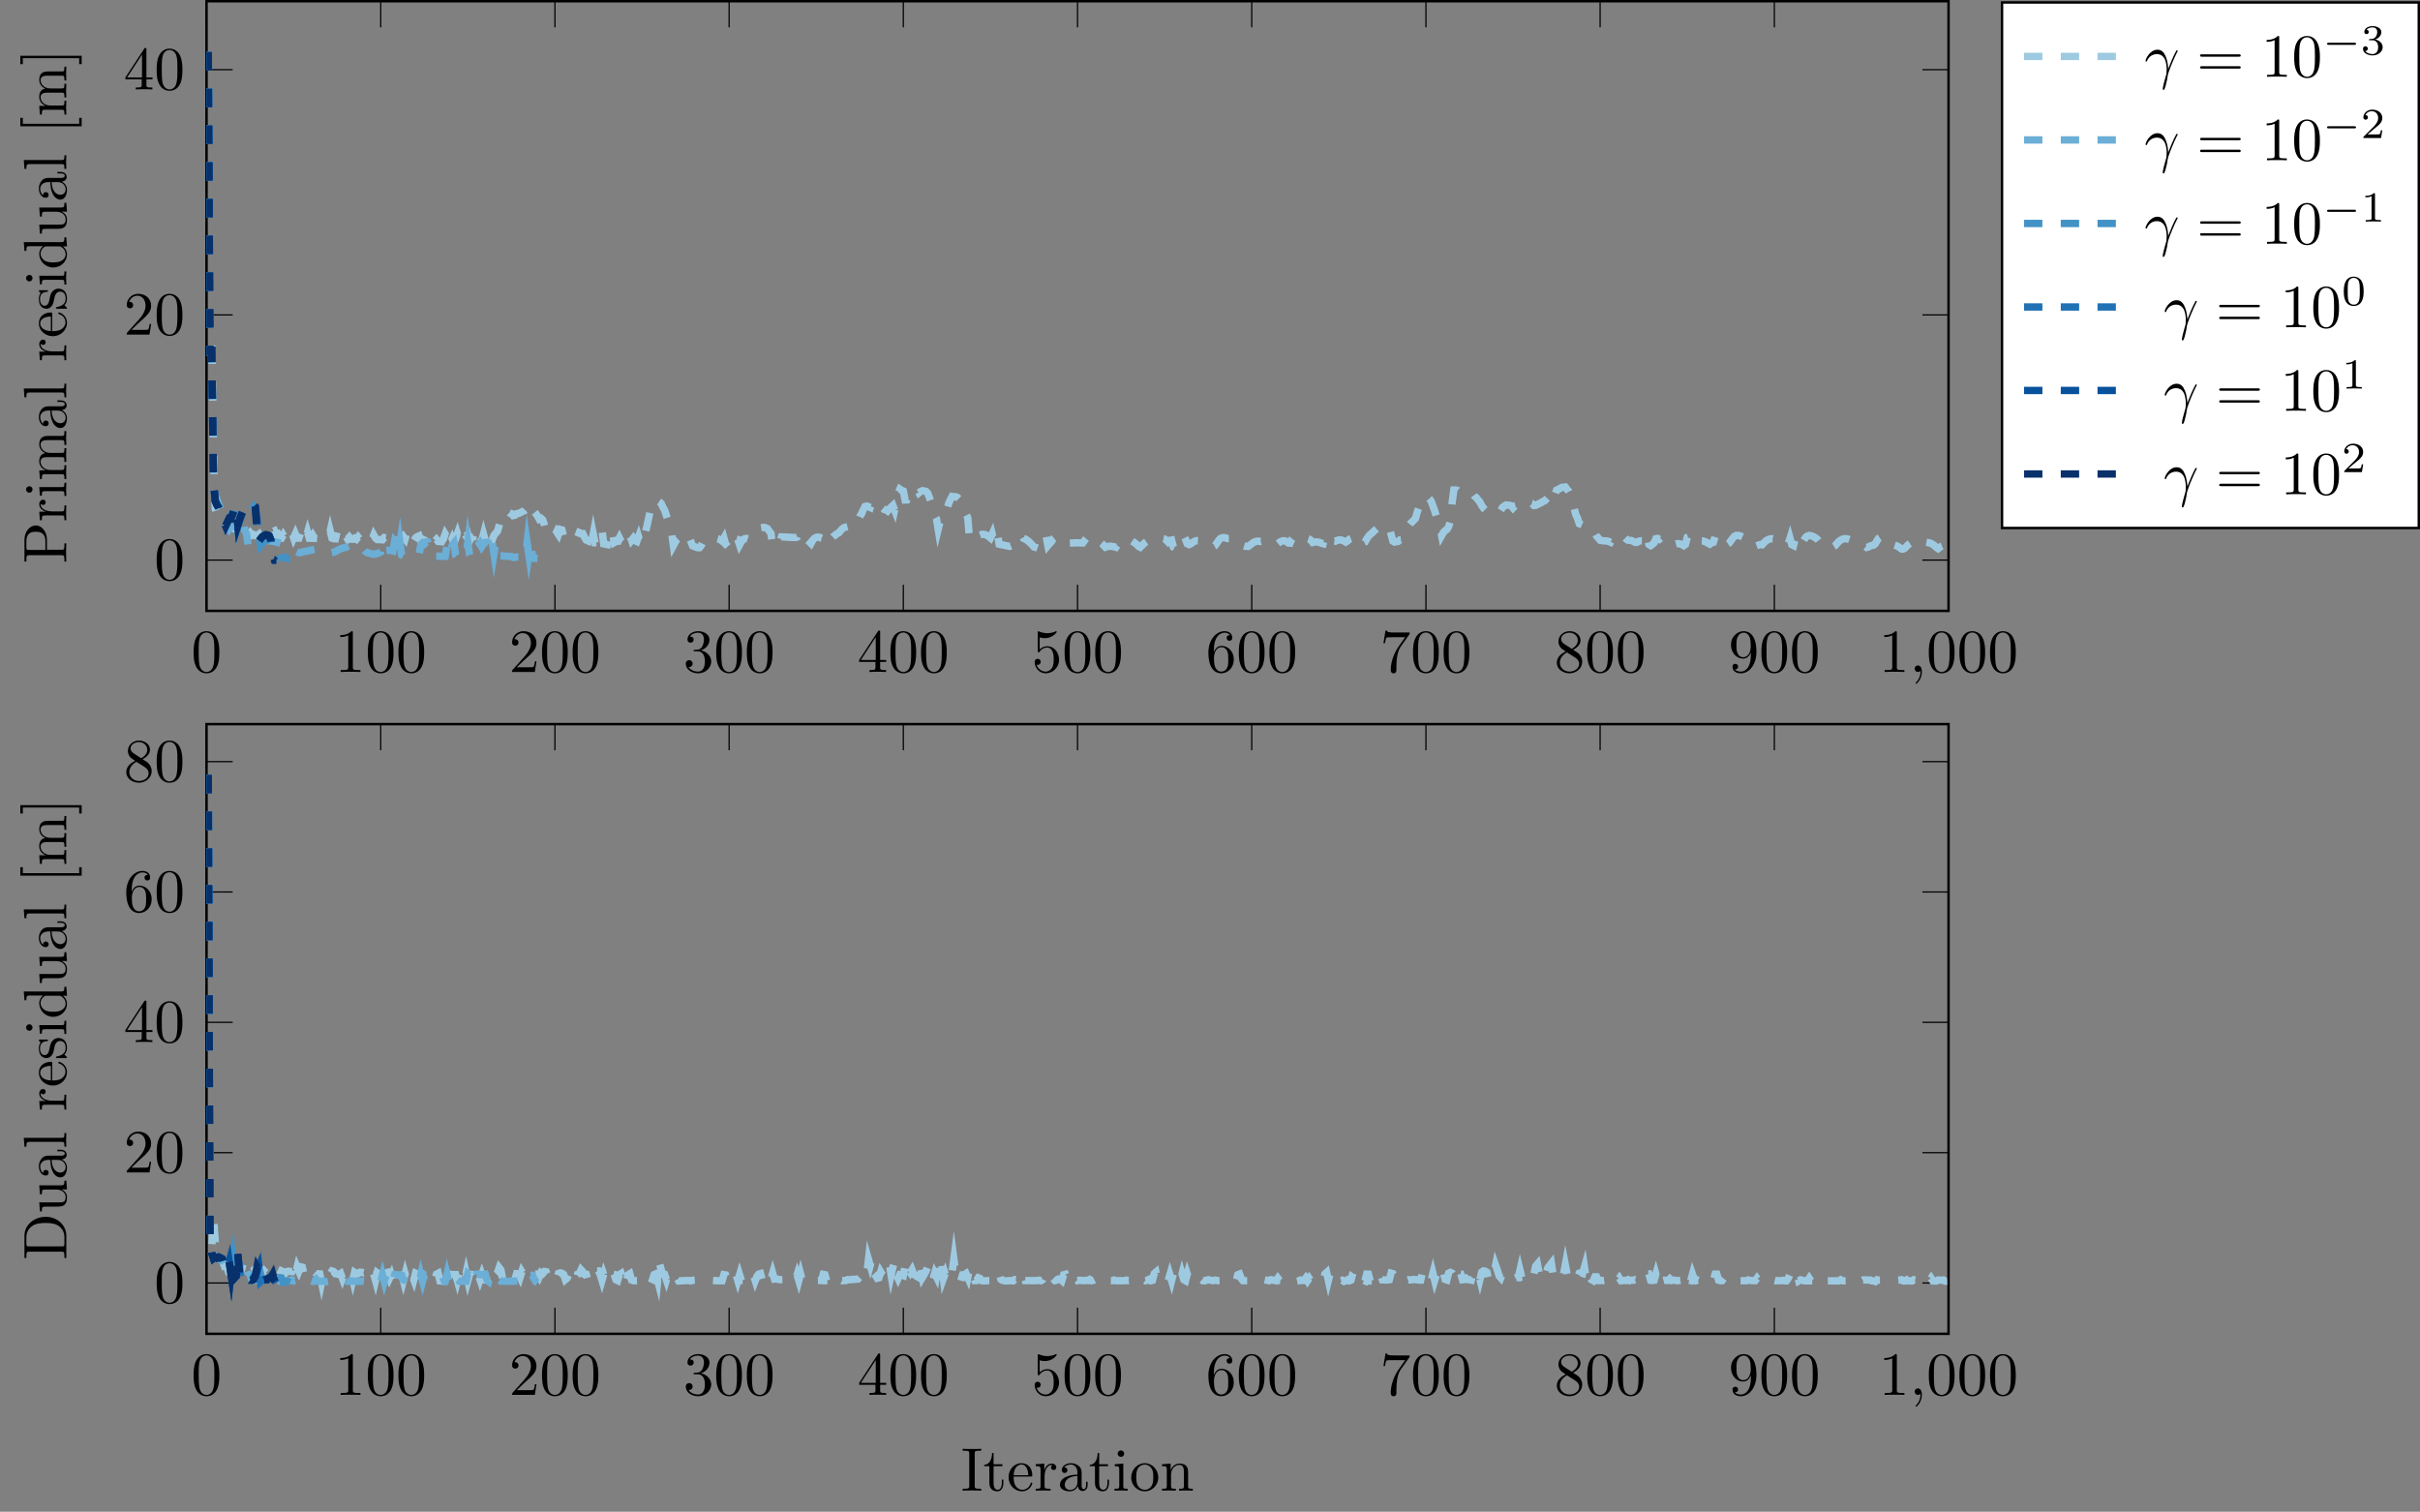 <?xml version="1.0" encoding="UTF-8"?>
<svg xmlns="http://www.w3.org/2000/svg" xmlns:xlink="http://www.w3.org/1999/xlink" width="393.792pt" height="245.998pt" viewBox="0 0 393.792 245.998" version="1.1">
<rect x="0" y="0" width="393.792" height="245.998" fill="#808080" stroke="none"/>
<defs>
<g>
<symbol overflow="visible" id="glyph0-0">
<path style="stroke:none;" d=""/>
</symbol>
<symbol overflow="visible" id="glyph0-1">
<path style="stroke:none;" d="M 4.578 -3.188 C 4.578 -3.984 4.531 -4.781 4.188 -5.516 C 3.734 -6.484 2.906 -6.641 2.5 -6.641 C 1.891 -6.641 1.172 -6.375 0.75 -5.453 C 0.438 -4.766 0.391 -3.984 0.391 -3.188 C 0.391 -2.438 0.422 -1.547 0.844 -0.781 C 1.266 0.016 2 0.219 2.484 0.219 C 3.016 0.219 3.781 0.016 4.219 -0.938 C 4.531 -1.625 4.578 -2.406 4.578 -3.188 Z M 2.484 0 C 2.094 0 1.5 -0.25 1.328 -1.203 C 1.219 -1.797 1.219 -2.719 1.219 -3.312 C 1.219 -3.953 1.219 -4.609 1.297 -5.141 C 1.484 -6.328 2.234 -6.422 2.484 -6.422 C 2.812 -6.422 3.469 -6.234 3.656 -5.25 C 3.766 -4.688 3.766 -3.938 3.766 -3.312 C 3.766 -2.562 3.766 -1.891 3.656 -1.25 C 3.5 -0.297 2.938 0 2.484 0 Z M 2.484 0 "/>
</symbol>
<symbol overflow="visible" id="glyph0-2">
<path style="stroke:none;" d="M 2.938 -6.375 C 2.938 -6.625 2.938 -6.641 2.703 -6.641 C 2.078 -6 1.203 -6 0.891 -6 L 0.891 -5.688 C 1.094 -5.688 1.672 -5.688 2.188 -5.953 L 2.188 -0.781 C 2.188 -0.422 2.156 -0.312 1.266 -0.312 L 0.953 -0.312 L 0.953 0 C 1.297 -0.031 2.156 -0.031 2.562 -0.031 C 2.953 -0.031 3.828 -0.031 4.172 0 L 4.172 -0.312 L 3.859 -0.312 C 2.953 -0.312 2.938 -0.422 2.938 -0.781 Z M 2.938 -6.375 "/>
</symbol>
<symbol overflow="visible" id="glyph0-3">
<path style="stroke:none;" d="M 1.266 -0.766 L 2.328 -1.797 C 3.875 -3.172 4.469 -3.703 4.469 -4.703 C 4.469 -5.844 3.578 -6.641 2.359 -6.641 C 1.234 -6.641 0.5 -5.719 0.5 -4.828 C 0.5 -4.281 1 -4.281 1.031 -4.281 C 1.203 -4.281 1.547 -4.391 1.547 -4.812 C 1.547 -5.062 1.359 -5.328 1.016 -5.328 C 0.938 -5.328 0.922 -5.328 0.891 -5.312 C 1.109 -5.969 1.656 -6.328 2.234 -6.328 C 3.141 -6.328 3.562 -5.516 3.562 -4.703 C 3.562 -3.906 3.078 -3.125 2.516 -2.5 L 0.609 -0.375 C 0.5 -0.266 0.5 -0.234 0.5 0 L 4.203 0 L 4.469 -1.734 L 4.234 -1.734 C 4.172 -1.438 4.109 -1 4 -0.844 C 3.938 -0.766 3.281 -0.766 3.062 -0.766 Z M 1.266 -0.766 "/>
</symbol>
<symbol overflow="visible" id="glyph0-4">
<path style="stroke:none;" d="M 2.891 -3.516 C 3.703 -3.781 4.281 -4.469 4.281 -5.266 C 4.281 -6.078 3.406 -6.641 2.453 -6.641 C 1.453 -6.641 0.688 -6.047 0.688 -5.281 C 0.688 -4.953 0.906 -4.766 1.203 -4.766 C 1.5 -4.766 1.703 -4.984 1.703 -5.281 C 1.703 -5.766 1.234 -5.766 1.094 -5.766 C 1.391 -6.266 2.047 -6.391 2.406 -6.391 C 2.828 -6.391 3.375 -6.172 3.375 -5.281 C 3.375 -5.156 3.344 -4.578 3.094 -4.141 C 2.797 -3.656 2.453 -3.625 2.203 -3.625 C 2.125 -3.609 1.891 -3.594 1.812 -3.594 C 1.734 -3.578 1.672 -3.562 1.672 -3.469 C 1.672 -3.359 1.734 -3.359 1.906 -3.359 L 2.344 -3.359 C 3.156 -3.359 3.531 -2.688 3.531 -1.703 C 3.531 -0.344 2.844 -0.062 2.406 -0.062 C 1.969 -0.062 1.219 -0.234 0.875 -0.812 C 1.219 -0.766 1.531 -0.984 1.531 -1.359 C 1.531 -1.719 1.266 -1.922 0.984 -1.922 C 0.734 -1.922 0.422 -1.781 0.422 -1.344 C 0.422 -0.438 1.344 0.219 2.438 0.219 C 3.656 0.219 4.562 -0.688 4.562 -1.703 C 4.562 -2.516 3.922 -3.297 2.891 -3.516 Z M 2.891 -3.516 "/>
</symbol>
<symbol overflow="visible" id="glyph0-5">
<path style="stroke:none;" d="M 2.938 -1.641 L 2.938 -0.781 C 2.938 -0.422 2.906 -0.312 2.172 -0.312 L 1.969 -0.312 L 1.969 0 C 2.375 -0.031 2.891 -0.031 3.312 -0.031 C 3.734 -0.031 4.25 -0.031 4.672 0 L 4.672 -0.312 L 4.453 -0.312 C 3.719 -0.312 3.703 -0.422 3.703 -0.781 L 3.703 -1.641 L 4.688 -1.641 L 4.688 -1.953 L 3.703 -1.953 L 3.703 -6.484 C 3.703 -6.688 3.703 -6.75 3.531 -6.75 C 3.453 -6.75 3.422 -6.75 3.344 -6.625 L 0.281 -1.953 L 0.281 -1.641 Z M 2.984 -1.953 L 0.562 -1.953 L 2.984 -5.672 Z M 2.984 -1.953 "/>
</symbol>
<symbol overflow="visible" id="glyph0-6">
<path style="stroke:none;" d="M 4.469 -2 C 4.469 -3.188 3.656 -4.188 2.578 -4.188 C 2.109 -4.188 1.672 -4.031 1.312 -3.672 L 1.312 -5.625 C 1.516 -5.562 1.844 -5.5 2.156 -5.5 C 3.391 -5.5 4.094 -6.406 4.094 -6.531 C 4.094 -6.594 4.062 -6.641 3.984 -6.641 C 3.984 -6.641 3.953 -6.641 3.906 -6.609 C 3.703 -6.516 3.219 -6.312 2.547 -6.312 C 2.156 -6.312 1.688 -6.391 1.219 -6.594 C 1.141 -6.625 1.125 -6.625 1.109 -6.625 C 1 -6.625 1 -6.547 1 -6.391 L 1 -3.438 C 1 -3.266 1 -3.188 1.141 -3.188 C 1.219 -3.188 1.234 -3.203 1.281 -3.266 C 1.391 -3.422 1.75 -3.969 2.562 -3.969 C 3.078 -3.969 3.328 -3.516 3.406 -3.328 C 3.562 -2.953 3.594 -2.578 3.594 -2.078 C 3.594 -1.719 3.594 -1.125 3.344 -0.703 C 3.109 -0.312 2.734 -0.062 2.281 -0.062 C 1.562 -0.062 0.984 -0.594 0.812 -1.172 C 0.844 -1.172 0.875 -1.156 0.984 -1.156 C 1.312 -1.156 1.484 -1.406 1.484 -1.641 C 1.484 -1.891 1.312 -2.141 0.984 -2.141 C 0.844 -2.141 0.5 -2.062 0.5 -1.609 C 0.5 -0.75 1.188 0.219 2.297 0.219 C 3.453 0.219 4.469 -0.734 4.469 -2 Z M 4.469 -2 "/>
</symbol>
<symbol overflow="visible" id="glyph0-7">
<path style="stroke:none;" d="M 1.312 -3.266 L 1.312 -3.516 C 1.312 -6.031 2.547 -6.391 3.062 -6.391 C 3.297 -6.391 3.719 -6.328 3.938 -5.984 C 3.781 -5.984 3.391 -5.984 3.391 -5.547 C 3.391 -5.234 3.625 -5.078 3.844 -5.078 C 4 -5.078 4.312 -5.172 4.312 -5.562 C 4.312 -6.156 3.875 -6.641 3.047 -6.641 C 1.766 -6.641 0.422 -5.359 0.422 -3.156 C 0.422 -0.484 1.578 0.219 2.5 0.219 C 3.609 0.219 4.562 -0.719 4.562 -2.031 C 4.562 -3.297 3.672 -4.25 2.562 -4.25 C 1.891 -4.25 1.516 -3.75 1.312 -3.266 Z M 2.5 -0.062 C 1.875 -0.062 1.578 -0.656 1.516 -0.812 C 1.328 -1.281 1.328 -2.078 1.328 -2.25 C 1.328 -3.031 1.656 -4.031 2.547 -4.031 C 2.719 -4.031 3.172 -4.031 3.484 -3.406 C 3.656 -3.047 3.656 -2.531 3.656 -2.047 C 3.656 -1.562 3.656 -1.062 3.484 -0.703 C 3.188 -0.109 2.734 -0.062 2.5 -0.062 Z M 2.5 -0.062 "/>
</symbol>
<symbol overflow="visible" id="glyph0-8">
<path style="stroke:none;" d="M 4.75 -6.078 C 4.828 -6.188 4.828 -6.203 4.828 -6.422 L 2.406 -6.422 C 1.203 -6.422 1.172 -6.547 1.141 -6.734 L 0.891 -6.734 L 0.562 -4.688 L 0.812 -4.688 C 0.844 -4.844 0.922 -5.469 1.062 -5.594 C 1.125 -5.656 1.906 -5.656 2.031 -5.656 L 4.094 -5.656 C 3.984 -5.5 3.203 -4.406 2.984 -4.078 C 2.078 -2.734 1.75 -1.344 1.75 -0.328 C 1.75 -0.234 1.75 0.219 2.219 0.219 C 2.672 0.219 2.672 -0.234 2.672 -0.328 L 2.672 -0.844 C 2.672 -1.391 2.703 -1.938 2.781 -2.469 C 2.828 -2.703 2.953 -3.562 3.406 -4.172 Z M 4.75 -6.078 "/>
</symbol>
<symbol overflow="visible" id="glyph0-9">
<path style="stroke:none;" d="M 1.625 -4.562 C 1.172 -4.859 1.125 -5.188 1.125 -5.359 C 1.125 -5.969 1.781 -6.391 2.484 -6.391 C 3.203 -6.391 3.844 -5.875 3.844 -5.156 C 3.844 -4.578 3.453 -4.109 2.859 -3.766 Z M 3.078 -3.609 C 3.797 -3.984 4.281 -4.5 4.281 -5.156 C 4.281 -6.078 3.406 -6.641 2.5 -6.641 C 1.5 -6.641 0.688 -5.906 0.688 -4.969 C 0.688 -4.797 0.703 -4.344 1.125 -3.875 C 1.234 -3.766 1.609 -3.516 1.859 -3.344 C 1.281 -3.047 0.422 -2.5 0.422 -1.5 C 0.422 -0.453 1.438 0.219 2.484 0.219 C 3.609 0.219 4.562 -0.609 4.562 -1.672 C 4.562 -2.031 4.453 -2.484 4.062 -2.906 C 3.875 -3.109 3.719 -3.203 3.078 -3.609 Z M 2.078 -3.188 L 3.312 -2.406 C 3.594 -2.219 4.062 -1.922 4.062 -1.312 C 4.062 -0.578 3.312 -0.062 2.5 -0.062 C 1.641 -0.062 0.922 -0.672 0.922 -1.5 C 0.922 -2.078 1.234 -2.719 2.078 -3.188 Z M 2.078 -3.188 "/>
</symbol>
<symbol overflow="visible" id="glyph0-10">
<path style="stroke:none;" d="M 3.656 -3.172 L 3.656 -2.844 C 3.656 -0.516 2.625 -0.062 2.047 -0.062 C 1.875 -0.062 1.328 -0.078 1.062 -0.422 C 1.5 -0.422 1.578 -0.703 1.578 -0.875 C 1.578 -1.188 1.344 -1.328 1.125 -1.328 C 0.969 -1.328 0.672 -1.25 0.672 -0.859 C 0.672 -0.188 1.203 0.219 2.047 0.219 C 3.344 0.219 4.562 -1.141 4.562 -3.281 C 4.562 -5.969 3.406 -6.641 2.516 -6.641 C 1.969 -6.641 1.484 -6.453 1.062 -6.016 C 0.641 -5.562 0.422 -5.141 0.422 -4.391 C 0.422 -3.156 1.297 -2.172 2.406 -2.172 C 3.016 -2.172 3.422 -2.594 3.656 -3.172 Z M 2.422 -2.406 C 2.266 -2.406 1.797 -2.406 1.5 -3.031 C 1.312 -3.406 1.312 -3.891 1.312 -4.391 C 1.312 -4.922 1.312 -5.391 1.531 -5.766 C 1.797 -6.266 2.172 -6.391 2.516 -6.391 C 2.984 -6.391 3.312 -6.047 3.484 -5.609 C 3.594 -5.281 3.641 -4.656 3.641 -4.203 C 3.641 -3.375 3.297 -2.406 2.422 -2.406 Z M 2.422 -2.406 "/>
</symbol>
<symbol overflow="visible" id="glyph0-11">
<path style="stroke:none;" d="M 6.844 -3.266 C 7 -3.266 7.188 -3.266 7.188 -3.453 C 7.188 -3.656 7 -3.656 6.859 -3.656 L 0.891 -3.656 C 0.75 -3.656 0.562 -3.656 0.562 -3.453 C 0.562 -3.266 0.75 -3.266 0.891 -3.266 Z M 6.859 -1.328 C 7 -1.328 7.188 -1.328 7.188 -1.531 C 7.188 -1.719 7 -1.719 6.844 -1.719 L 0.891 -1.719 C 0.75 -1.719 0.562 -1.719 0.562 -1.531 C 0.562 -1.328 0.75 -1.328 0.891 -1.328 Z M 6.859 -1.328 "/>
</symbol>
<symbol overflow="visible" id="glyph1-0">
<path style="stroke:none;" d=""/>
</symbol>
<symbol overflow="visible" id="glyph1-1">
<path style="stroke:none;" d="M 2.031 -0.016 C 2.031 -0.672 1.781 -1.062 1.391 -1.062 C 1.062 -1.062 0.859 -0.812 0.859 -0.531 C 0.859 -0.266 1.062 0 1.391 0 C 1.5 0 1.641 -0.047 1.734 -0.125 C 1.766 -0.156 1.781 -0.156 1.781 -0.156 C 1.797 -0.156 1.797 -0.156 1.797 -0.016 C 1.797 0.734 1.453 1.328 1.125 1.656 C 1.016 1.766 1.016 1.781 1.016 1.812 C 1.016 1.891 1.062 1.922 1.109 1.922 C 1.219 1.922 2.031 1.156 2.031 -0.016 Z M 2.031 -0.016 "/>
</symbol>
<symbol overflow="visible" id="glyph1-2">
<path style="stroke:none;" d="M 0.406 -2.531 C 0.797 -3.672 1.891 -3.688 2 -3.688 C 3.5 -3.688 3.609 -1.938 3.609 -1.156 C 3.609 -0.547 3.562 -0.375 3.484 -0.172 C 3.266 0.547 2.969 1.703 2.969 1.969 C 2.969 2.078 3.016 2.141 3.094 2.141 C 3.234 2.141 3.312 1.922 3.422 1.547 C 3.656 0.703 3.75 0.141 3.781 -0.172 C 3.812 -0.297 3.828 -0.422 3.875 -0.562 C 4.188 -1.547 4.828 -3.031 5.219 -3.812 C 5.297 -3.938 5.406 -4.156 5.406 -4.203 C 5.406 -4.297 5.312 -4.297 5.297 -4.297 C 5.266 -4.297 5.203 -4.297 5.172 -4.234 C 4.656 -3.281 4.25 -2.281 3.859 -1.281 C 3.844 -1.578 3.844 -2.344 3.453 -3.312 C 3.203 -3.922 2.812 -4.406 2.125 -4.406 C 0.875 -4.406 0.172 -2.891 0.172 -2.578 C 0.172 -2.484 0.266 -2.484 0.375 -2.484 Z M 0.406 -2.531 "/>
</symbol>
<symbol overflow="visible" id="glyph2-0">
<path style="stroke:none;" d=""/>
</symbol>
<symbol overflow="visible" id="glyph2-1">
<path style="stroke:none;" d="M -4.953 -6.219 C -5.938 -6.219 -6.812 -5.234 -6.812 -3.875 L -6.812 -0.344 L -6.5 -0.344 L -6.5 -0.594 C -6.5 -1.359 -6.391 -1.375 -6.031 -1.375 L -0.781 -1.375 C -0.422 -1.375 -0.312 -1.359 -0.312 -0.594 L -0.312 -0.344 L 0 -0.344 C -0.031 -0.703 -0.031 -1.438 -0.031 -1.812 C -0.031 -2.188 -0.031 -2.938 0 -3.297 L -0.312 -3.297 L -0.312 -3.047 C -0.312 -2.281 -0.422 -2.266 -0.781 -2.266 L -3.156 -2.266 L -3.156 -3.953 C -3.156 -5.141 -3.953 -6.219 -4.953 -6.219 Z M -4.953 -5.188 C -4.484 -5.188 -3.406 -5.188 -3.406 -3.609 L -3.406 -2.234 L -6.094 -2.234 C -6.438 -2.234 -6.5 -2.25 -6.5 -2.719 L -6.5 -3.609 C -6.5 -5.188 -5.438 -5.188 -4.953 -5.188 Z M -4.953 -5.188 "/>
</symbol>
<symbol overflow="visible" id="glyph2-2">
<path style="stroke:none;" d="M -3.797 -3.625 C -4.109 -3.625 -4.406 -3.312 -4.406 -2.891 C -4.406 -2.156 -3.734 -1.797 -3.312 -1.672 L -4.406 -1.672 L -4.297 -0.281 L -3.984 -0.281 C -3.984 -0.984 -3.922 -1.062 -3.422 -1.062 L -0.75 -1.062 C -0.312 -1.062 -0.312 -0.953 -0.312 -0.281 L 0 -0.281 L -0.031 -1.422 C -0.031 -1.812 -0.031 -2.281 0 -2.688 L -0.312 -2.688 L -0.312 -2.469 C -0.312 -1.734 -0.422 -1.719 -0.781 -1.719 L -2.312 -1.719 C -3.297 -1.719 -4.188 -2.141 -4.188 -2.891 C -4.188 -2.953 -4.188 -2.984 -4.172 -3 C -4.172 -2.969 -4.047 -2.766 -3.781 -2.766 C -3.516 -2.766 -3.359 -2.984 -3.359 -3.203 C -3.359 -3.375 -3.484 -3.625 -3.797 -3.625 Z M -3.797 -3.625 "/>
</symbol>
<symbol overflow="visible" id="glyph2-3">
<path style="stroke:none;" d="M 0 -2.469 L -0.312 -2.469 C -0.312 -1.797 -0.359 -1.766 -0.75 -1.766 L -4.406 -1.766 L -4.297 -0.375 L -3.984 -0.375 C -3.984 -1.016 -3.922 -1.109 -3.438 -1.109 L -0.75 -1.109 C -0.312 -1.109 -0.312 -1 -0.312 -0.328 L 0 -0.328 L -0.031 -1.422 C -0.031 -1.781 -0.016 -2.125 0 -2.469 Z M -6.016 -1.906 C -6.297 -1.906 -6.547 -1.688 -6.547 -1.391 C -6.547 -1.047 -6.266 -0.844 -6.016 -0.844 C -5.75 -0.844 -5.5 -1.078 -5.5 -1.375 C -5.5 -1.719 -5.766 -1.906 -6.016 -1.906 Z M -6.016 -1.906 "/>
</symbol>
<symbol overflow="visible" id="glyph2-4">
<path style="stroke:none;" d="M 0 -8.109 L -0.312 -8.109 C -0.312 -7.594 -0.312 -7.344 -0.609 -7.328 L -2.516 -7.328 C -3.375 -7.328 -3.672 -7.328 -4.031 -7.016 C -4.203 -6.875 -4.406 -6.547 -4.406 -5.969 C -4.406 -5.141 -3.812 -4.688 -3.422 -4.531 C -4.297 -4.391 -4.406 -3.656 -4.406 -3.203 C -4.406 -2.469 -3.984 -2 -3.359 -1.719 L -4.406 -1.719 L -4.297 -0.312 L -3.984 -0.312 C -3.984 -1.016 -3.922 -1.094 -3.422 -1.094 L -0.75 -1.094 C -0.312 -1.094 -0.312 -0.984 -0.312 -0.312 L 0 -0.312 L -0.031 -1.453 L 0 -2.562 L -0.312 -2.562 C -0.312 -1.891 -0.312 -1.781 -0.75 -1.781 L -2.594 -1.781 C -3.625 -1.781 -4.188 -2.5 -4.188 -3.125 C -4.188 -3.766 -3.656 -3.875 -3.078 -3.875 L -0.75 -3.875 C -0.312 -3.875 -0.312 -3.766 -0.312 -3.094 L 0 -3.094 L -0.031 -4.219 L 0 -5.328 L -0.312 -5.328 C -0.312 -4.672 -0.312 -4.562 -0.75 -4.562 L -2.594 -4.562 C -3.625 -4.562 -4.188 -5.266 -4.188 -5.906 C -4.188 -6.531 -3.656 -6.641 -3.078 -6.641 L -0.75 -6.641 C -0.312 -6.641 -0.312 -6.531 -0.312 -5.859 L 0 -5.859 L -0.031 -6.984 Z M 0 -8.109 "/>
</symbol>
<symbol overflow="visible" id="glyph2-5">
<path style="stroke:none;" d="M -0.891 -4.812 L -1.453 -4.812 L -1.453 -4.562 L -0.891 -4.562 C -0.312 -4.562 -0.25 -4.312 -0.25 -4.203 C -0.25 -3.875 -0.703 -3.844 -0.75 -3.844 L -2.734 -3.844 C -3.156 -3.844 -3.547 -3.844 -3.922 -3.484 C -4.312 -3.094 -4.469 -2.594 -4.469 -2.109 C -4.469 -1.297 -4 -0.609 -3.344 -0.609 C -3.047 -0.609 -2.875 -0.812 -2.875 -1.062 C -2.875 -1.344 -3.078 -1.531 -3.328 -1.531 C -3.453 -1.531 -3.781 -1.469 -3.781 -1.016 C -4.141 -1.281 -4.25 -1.781 -4.25 -2.094 C -4.25 -2.578 -3.859 -3.156 -2.969 -3.156 L -2.609 -3.156 C -2.578 -2.641 -2.547 -1.938 -2.25 -1.312 C -1.906 -0.562 -1.391 -0.312 -0.953 -0.312 C -0.141 -0.312 0.109 -1.281 0.109 -1.906 C 0.109 -2.578 -0.297 -3.031 -0.75 -3.219 C -0.359 -3.266 0.062 -3.531 0.062 -4 C 0.062 -4.203 -0.078 -4.812 -0.891 -4.812 Z M -1.391 -3.156 C -0.453 -3.156 -0.109 -2.438 -0.109 -1.984 C -0.109 -1.5 -0.453 -1.094 -0.953 -1.094 C -1.5 -1.094 -2.328 -1.5 -2.391 -3.156 Z M -1.391 -3.156 "/>
</symbol>
<symbol overflow="visible" id="glyph2-6">
<path style="stroke:none;" d="M 0 -2.547 L -0.312 -2.547 C -0.312 -1.875 -0.312 -1.766 -0.75 -1.766 L -6.922 -1.766 L -6.812 -0.328 L -6.5 -0.328 C -6.5 -1.031 -6.438 -1.109 -5.938 -1.109 L -0.75 -1.109 C -0.312 -1.109 -0.312 -1 -0.312 -0.328 L 0 -0.328 L -0.031 -1.438 Z M 0 -2.547 "/>
</symbol>
<symbol overflow="visible" id="glyph2-7">
<path style="stroke:none;" d="M -1.188 -4.141 C -1.281 -4.141 -1.312 -4.062 -1.312 -4 C -1.312 -3.922 -1.25 -3.891 -1.172 -3.875 C -0.141 -3.531 -0.141 -2.625 -0.141 -2.531 C -0.141 -2.031 -0.438 -1.641 -0.812 -1.406 C -1.281 -1.109 -1.938 -1.109 -2.297 -1.109 L -2.297 -3.891 C -2.297 -4.109 -2.297 -4.141 -2.516 -4.141 C -3.5 -4.141 -4.469 -3.594 -4.469 -2.359 C -4.469 -1.203 -3.438 -0.281 -2.188 -0.281 C -0.859 -0.281 0.109 -1.328 0.109 -2.469 C 0.109 -3.688 -1 -4.141 -1.188 -4.141 Z M -2.516 -3.484 L -2.516 -1.109 C -4 -1.172 -4.25 -2.016 -4.25 -2.359 C -4.25 -3.375 -2.906 -3.484 -2.516 -3.484 Z M -2.516 -3.484 "/>
</symbol>
<symbol overflow="visible" id="glyph2-8">
<path style="stroke:none;" d="M -1.281 -3.594 C -1.797 -3.594 -2.109 -3.297 -2.219 -3.172 C -2.547 -2.844 -2.625 -2.453 -2.703 -2.031 C -2.812 -1.469 -2.938 -0.812 -3.516 -0.812 C -3.875 -0.812 -4.281 -1.062 -4.281 -1.922 C -4.281 -3.016 -3.375 -3.078 -3.078 -3.094 C -2.984 -3.094 -2.984 -3.203 -2.984 -3.203 C -2.984 -3.344 -3.031 -3.344 -3.219 -3.344 L -4.234 -3.344 C -4.391 -3.344 -4.469 -3.344 -4.469 -3.234 C -4.469 -3.188 -4.469 -3.156 -4.344 -3.031 C -4.312 -3 -4.219 -2.906 -4.188 -2.859 C -4.469 -2.484 -4.469 -2.078 -4.469 -1.922 C -4.469 -0.703 -3.797 -0.328 -3.234 -0.328 C -2.891 -0.328 -2.609 -0.484 -2.391 -0.75 C -2.141 -1.078 -2.078 -1.359 -1.938 -2.078 C -1.891 -2.297 -1.734 -3.109 -1.016 -3.109 C -0.516 -3.109 -0.109 -2.766 -0.109 -1.984 C -0.109 -1.141 -0.672 -0.781 -1.531 -0.594 C -1.656 -0.562 -1.688 -0.562 -1.688 -0.453 C -1.688 -0.328 -1.625 -0.328 -1.453 -0.328 L -0.125 -0.328 C 0.047 -0.328 0.109 -0.328 0.109 -0.438 C 0.109 -0.484 0.094 -0.5 -0.094 -0.688 C -0.109 -0.703 -0.125 -0.703 -0.312 -0.891 C 0.094 -1.328 0.109 -1.781 0.109 -1.984 C 0.109 -3.125 -0.562 -3.594 -1.281 -3.594 Z M -1.281 -3.594 "/>
</symbol>
<symbol overflow="visible" id="glyph2-9">
<path style="stroke:none;" d="M 0 -5.25 L -0.312 -5.25 C -0.312 -4.562 -0.375 -4.469 -0.875 -4.469 L -6.922 -4.469 L -6.812 -3.047 L -6.5 -3.047 C -6.5 -3.734 -6.438 -3.812 -5.938 -3.812 L -3.781 -3.812 C -4.141 -3.531 -4.406 -3.094 -4.406 -2.562 C -4.406 -1.391 -3.422 -0.344 -2.141 -0.344 C -0.875 -0.344 0.109 -1.312 0.109 -2.453 C 0.109 -3.094 -0.234 -3.531 -0.547 -3.781 L 0.109 -3.781 Z M -1.172 -3.781 C -1 -3.781 -0.984 -3.781 -0.812 -3.672 C -0.328 -3.375 -0.109 -2.938 -0.109 -2.5 C -0.109 -2.047 -0.375 -1.688 -0.75 -1.453 C -1.156 -1.203 -1.719 -1.172 -2.141 -1.172 C -2.5 -1.172 -3.094 -1.188 -3.547 -1.469 C -3.859 -1.688 -4.188 -2.062 -4.188 -2.609 C -4.188 -2.953 -4.031 -3.375 -3.594 -3.672 C -3.422 -3.781 -3.406 -3.781 -3.219 -3.781 Z M -1.172 -3.781 "/>
</symbol>
<symbol overflow="visible" id="glyph2-10">
<path style="stroke:none;" d="M 0 -5.328 L -0.312 -5.328 C -0.312 -4.641 -0.375 -4.562 -0.875 -4.562 L -4.406 -4.562 L -4.297 -3.094 L -3.984 -3.094 C -3.984 -3.781 -3.922 -3.875 -3.422 -3.875 L -1.656 -3.875 C -0.781 -3.875 -0.109 -3.391 -0.109 -2.656 C -0.109 -1.828 -0.578 -1.781 -1.094 -1.781 L -4.406 -1.781 L -4.297 -0.312 L -3.984 -0.312 C -3.984 -1.094 -3.953 -1.094 -3.078 -1.094 L -1.578 -1.094 C -0.797 -1.094 0.109 -1.094 0.109 -2.609 C 0.109 -3.172 -0.172 -3.609 -0.781 -3.891 L 0.109 -3.891 Z M 0 -5.328 "/>
</symbol>
<symbol overflow="visible" id="glyph2-11">
<path style="stroke:none;" d="M 2.5 -2.547 L 2.094 -2.547 L 2.094 -1.578 L -7.078 -1.578 L -7.078 -2.547 L -7.484 -2.547 L -7.484 -1.172 L 2.5 -1.172 Z M 2.5 -2.547 "/>
</symbol>
<symbol overflow="visible" id="glyph2-12">
<path style="stroke:none;" d="M 2.5 -1.578 L -7.484 -1.578 L -7.484 -0.219 L -7.078 -0.219 L -7.078 -1.188 L 2.094 -1.188 L 2.094 -0.219 L 2.5 -0.219 Z M 2.5 -1.578 "/>
</symbol>
<symbol overflow="visible" id="glyph2-13">
<path style="stroke:none;" d="M -3.344 -7.047 C -5.25 -7.047 -6.812 -5.703 -6.812 -4 L -6.812 -0.344 L -6.5 -0.344 L -6.5 -0.594 C -6.5 -1.359 -6.391 -1.375 -6.031 -1.375 L -0.781 -1.375 C -0.422 -1.375 -0.312 -1.359 -0.312 -0.594 L -0.312 -0.344 L 0 -0.344 L 0 -4 C 0 -5.672 -1.469 -7.047 -3.344 -7.047 Z M -3.344 -6.047 C -2.25 -6.047 -1.641 -5.859 -1.156 -5.5 C -0.891 -5.297 -0.312 -4.734 -0.312 -3.734 L -0.312 -2.719 C -0.312 -2.25 -0.375 -2.234 -0.703 -2.234 L -6.094 -2.234 C -6.438 -2.234 -6.5 -2.25 -6.5 -2.719 L -6.5 -3.719 C -6.5 -4.344 -6.281 -5.031 -5.578 -5.531 C -4.984 -5.969 -4.125 -6.047 -3.344 -6.047 Z M -3.344 -6.047 "/>
</symbol>
<symbol overflow="visible" id="glyph3-0">
<path style="stroke:none;" d=""/>
</symbol>
<symbol overflow="visible" id="glyph3-1">
<path style="stroke:none;" d="M 5.188 -1.578 C 5.297 -1.578 5.469 -1.578 5.469 -1.734 C 5.469 -1.922 5.297 -1.922 5.188 -1.922 L 1.031 -1.922 C 0.922 -1.922 0.75 -1.922 0.75 -1.75 C 0.75 -1.578 0.906 -1.578 1.031 -1.578 Z M 5.188 -1.578 "/>
</symbol>
<symbol overflow="visible" id="glyph4-0">
<path style="stroke:none;" d=""/>
</symbol>
<symbol overflow="visible" id="glyph4-1">
<path style="stroke:none;" d="M 1.906 -2.328 C 2.453 -2.328 2.844 -1.953 2.844 -1.203 C 2.844 -0.344 2.328 -0.078 1.938 -0.078 C 1.656 -0.078 1.031 -0.156 0.75 -0.578 C 1.078 -0.578 1.156 -0.812 1.156 -0.969 C 1.156 -1.188 0.984 -1.344 0.766 -1.344 C 0.578 -1.344 0.375 -1.219 0.375 -0.938 C 0.375 -0.281 1.094 0.141 1.938 0.141 C 2.906 0.141 3.578 -0.516 3.578 -1.203 C 3.578 -1.75 3.141 -2.297 2.375 -2.453 C 3.094 -2.719 3.359 -3.234 3.359 -3.672 C 3.359 -4.219 2.734 -4.625 1.953 -4.625 C 1.188 -4.625 0.594 -4.25 0.594 -3.688 C 0.594 -3.453 0.75 -3.328 0.953 -3.328 C 1.172 -3.328 1.312 -3.484 1.312 -3.672 C 1.312 -3.875 1.172 -4.031 0.953 -4.047 C 1.203 -4.344 1.672 -4.422 1.938 -4.422 C 2.25 -4.422 2.688 -4.266 2.688 -3.672 C 2.688 -3.375 2.594 -3.047 2.406 -2.844 C 2.188 -2.578 1.984 -2.562 1.641 -2.531 C 1.469 -2.516 1.453 -2.516 1.422 -2.516 C 1.406 -2.516 1.344 -2.5 1.344 -2.422 C 1.344 -2.328 1.406 -2.328 1.531 -2.328 Z M 1.906 -2.328 "/>
</symbol>
<symbol overflow="visible" id="glyph4-2">
<path style="stroke:none;" d="M 3.516 -1.266 L 3.281 -1.266 C 3.266 -1.109 3.188 -0.703 3.094 -0.641 C 3.047 -0.594 2.516 -0.594 2.406 -0.594 L 1.125 -0.594 C 1.859 -1.234 2.109 -1.438 2.516 -1.766 C 3.031 -2.172 3.516 -2.609 3.516 -3.266 C 3.516 -4.109 2.781 -4.625 1.891 -4.625 C 1.031 -4.625 0.438 -4.016 0.438 -3.375 C 0.438 -3.031 0.734 -2.984 0.812 -2.984 C 0.969 -2.984 1.172 -3.109 1.172 -3.359 C 1.172 -3.484 1.125 -3.734 0.766 -3.734 C 0.984 -4.219 1.453 -4.375 1.781 -4.375 C 2.484 -4.375 2.844 -3.828 2.844 -3.266 C 2.844 -2.656 2.406 -2.188 2.188 -1.938 L 0.516 -0.266 C 0.438 -0.203 0.438 -0.188 0.438 0 L 3.312 0 Z M 3.516 -1.266 "/>
</symbol>
<symbol overflow="visible" id="glyph4-3">
<path style="stroke:none;" d="M 2.328 -4.438 C 2.328 -4.625 2.328 -4.625 2.125 -4.625 C 1.672 -4.188 1.047 -4.188 0.766 -4.188 L 0.766 -3.938 C 0.922 -3.938 1.391 -3.938 1.766 -4.125 L 1.766 -0.578 C 1.766 -0.344 1.766 -0.25 1.078 -0.25 L 0.812 -0.25 L 0.812 0 C 0.938 0 1.797 -0.031 2.047 -0.031 C 2.266 -0.031 3.141 0 3.297 0 L 3.297 -0.25 L 3.031 -0.25 C 2.328 -0.25 2.328 -0.344 2.328 -0.578 Z M 2.328 -4.438 "/>
</symbol>
<symbol overflow="visible" id="glyph4-4">
<path style="stroke:none;" d="M 3.594 -2.219 C 3.594 -2.984 3.5 -3.547 3.188 -4.031 C 2.969 -4.344 2.531 -4.625 1.984 -4.625 C 0.359 -4.625 0.359 -2.719 0.359 -2.219 C 0.359 -1.719 0.359 0.141 1.984 0.141 C 3.594 0.141 3.594 -1.719 3.594 -2.219 Z M 1.984 -0.062 C 1.656 -0.062 1.234 -0.25 1.094 -0.812 C 1 -1.219 1 -1.797 1 -2.312 C 1 -2.828 1 -3.359 1.094 -3.734 C 1.25 -4.281 1.688 -4.438 1.984 -4.438 C 2.359 -4.438 2.719 -4.203 2.844 -3.797 C 2.953 -3.422 2.969 -2.922 2.969 -2.312 C 2.969 -1.797 2.969 -1.281 2.875 -0.844 C 2.734 -0.203 2.266 -0.062 1.984 -0.062 Z M 1.984 -0.062 "/>
</symbol>
<symbol overflow="visible" id="glyph5-0">
<path style="stroke:none;" d=""/>
</symbol>
<symbol overflow="visible" id="glyph5-1">
<path style="stroke:none;" d="M 3.312 0 L 3.312 -0.312 L 3.062 -0.312 C 2.266 -0.312 2.25 -0.422 2.25 -0.781 L 2.25 -6.031 C 2.25 -6.391 2.266 -6.5 3.062 -6.5 L 3.312 -6.5 L 3.312 -6.812 C 2.969 -6.781 2.188 -6.781 1.797 -6.781 C 1.422 -6.781 0.625 -6.781 0.281 -6.812 L 0.281 -6.5 L 0.531 -6.5 C 1.328 -6.5 1.359 -6.391 1.359 -6.031 L 1.359 -0.781 C 1.359 -0.422 1.328 -0.312 0.531 -0.312 L 0.281 -0.312 L 0.281 0 C 0.625 -0.031 1.422 -0.031 1.797 -0.031 C 2.188 -0.031 2.969 -0.031 3.312 0 Z M 3.312 0 "/>
</symbol>
<symbol overflow="visible" id="glyph5-2">
<path style="stroke:none;" d="M 3.312 -1.234 L 3.312 -1.797 L 3.062 -1.797 L 3.062 -1.25 C 3.062 -0.516 2.766 -0.141 2.391 -0.141 C 1.719 -0.141 1.719 -1.047 1.719 -1.219 L 1.719 -3.984 L 3.156 -3.984 L 3.156 -4.297 L 1.719 -4.297 L 1.719 -6.125 L 1.469 -6.125 C 1.469 -5.312 1.172 -4.25 0.188 -4.203 L 0.188 -3.984 L 1.031 -3.984 L 1.031 -1.234 C 1.031 -0.016 1.969 0.109 2.328 0.109 C 3.031 0.109 3.312 -0.594 3.312 -1.234 Z M 3.312 -1.234 "/>
</symbol>
<symbol overflow="visible" id="glyph5-3">
<path style="stroke:none;" d="M 4.141 -1.188 C 4.141 -1.281 4.062 -1.312 4 -1.312 C 3.922 -1.312 3.891 -1.25 3.875 -1.172 C 3.531 -0.141 2.625 -0.141 2.531 -0.141 C 2.031 -0.141 1.641 -0.438 1.406 -0.812 C 1.109 -1.281 1.109 -1.938 1.109 -2.297 L 3.891 -2.297 C 4.109 -2.297 4.141 -2.297 4.141 -2.516 C 4.141 -3.5 3.594 -4.469 2.359 -4.469 C 1.203 -4.469 0.281 -3.438 0.281 -2.188 C 0.281 -0.859 1.328 0.109 2.469 0.109 C 3.688 0.109 4.141 -1 4.141 -1.188 Z M 3.484 -2.516 L 1.109 -2.516 C 1.172 -4 2.016 -4.25 2.359 -4.25 C 3.375 -4.25 3.484 -2.906 3.484 -2.516 Z M 3.484 -2.516 "/>
</symbol>
<symbol overflow="visible" id="glyph5-4">
<path style="stroke:none;" d="M 3.625 -3.797 C 3.625 -4.109 3.312 -4.406 2.891 -4.406 C 2.156 -4.406 1.797 -3.734 1.672 -3.312 L 1.672 -4.406 L 0.281 -4.297 L 0.281 -3.984 C 0.984 -3.984 1.062 -3.922 1.062 -3.422 L 1.062 -0.75 C 1.062 -0.312 0.953 -0.312 0.281 -0.312 L 0.281 0 L 1.422 -0.031 C 1.812 -0.031 2.281 -0.031 2.688 0 L 2.688 -0.312 L 2.469 -0.312 C 1.734 -0.312 1.719 -0.422 1.719 -0.781 L 1.719 -2.312 C 1.719 -3.297 2.141 -4.188 2.891 -4.188 C 2.953 -4.188 2.984 -4.188 3 -4.172 C 2.969 -4.172 2.766 -4.047 2.766 -3.781 C 2.766 -3.516 2.984 -3.359 3.203 -3.359 C 3.375 -3.359 3.625 -3.484 3.625 -3.797 Z M 3.625 -3.797 "/>
</symbol>
<symbol overflow="visible" id="glyph5-5">
<path style="stroke:none;" d="M 4.812 -0.891 L 4.812 -1.453 L 4.562 -1.453 L 4.562 -0.891 C 4.562 -0.312 4.312 -0.25 4.203 -0.25 C 3.875 -0.25 3.844 -0.703 3.844 -0.75 L 3.844 -2.734 C 3.844 -3.156 3.844 -3.547 3.484 -3.922 C 3.094 -4.312 2.594 -4.469 2.109 -4.469 C 1.297 -4.469 0.609 -4 0.609 -3.344 C 0.609 -3.047 0.812 -2.875 1.062 -2.875 C 1.344 -2.875 1.531 -3.078 1.531 -3.328 C 1.531 -3.453 1.469 -3.781 1.016 -3.781 C 1.281 -4.141 1.781 -4.25 2.094 -4.25 C 2.578 -4.25 3.156 -3.859 3.156 -2.969 L 3.156 -2.609 C 2.641 -2.578 1.938 -2.547 1.312 -2.25 C 0.562 -1.906 0.312 -1.391 0.312 -0.953 C 0.312 -0.141 1.281 0.109 1.906 0.109 C 2.578 0.109 3.031 -0.297 3.219 -0.75 C 3.266 -0.359 3.531 0.062 4 0.062 C 4.203 0.062 4.812 -0.078 4.812 -0.891 Z M 3.156 -1.391 C 3.156 -0.453 2.438 -0.109 1.984 -0.109 C 1.5 -0.109 1.094 -0.453 1.094 -0.953 C 1.094 -1.5 1.5 -2.328 3.156 -2.391 Z M 3.156 -1.391 "/>
</symbol>
<symbol overflow="visible" id="glyph5-6">
<path style="stroke:none;" d="M 2.469 0 L 2.469 -0.312 C 1.797 -0.312 1.766 -0.359 1.766 -0.75 L 1.766 -4.406 L 0.375 -4.297 L 0.375 -3.984 C 1.016 -3.984 1.109 -3.922 1.109 -3.438 L 1.109 -0.75 C 1.109 -0.312 1 -0.312 0.328 -0.312 L 0.328 0 L 1.422 -0.031 C 1.781 -0.031 2.125 -0.016 2.469 0 Z M 1.906 -6.016 C 1.906 -6.297 1.688 -6.547 1.391 -6.547 C 1.047 -6.547 0.844 -6.266 0.844 -6.016 C 0.844 -5.75 1.078 -5.5 1.375 -5.5 C 1.719 -5.5 1.906 -5.766 1.906 -6.016 Z M 1.906 -6.016 "/>
</symbol>
<symbol overflow="visible" id="glyph5-7">
<path style="stroke:none;" d="M 4.688 -2.141 C 4.688 -3.406 3.703 -4.469 2.5 -4.469 C 1.25 -4.469 0.281 -3.375 0.281 -2.141 C 0.281 -0.844 1.312 0.109 2.484 0.109 C 3.688 0.109 4.688 -0.875 4.688 -2.141 Z M 3.875 -2.219 C 3.875 -1.859 3.875 -1.312 3.656 -0.875 C 3.422 -0.422 2.984 -0.141 2.5 -0.141 C 2.062 -0.141 1.625 -0.344 1.359 -0.812 C 1.109 -1.25 1.109 -1.859 1.109 -2.219 C 1.109 -2.609 1.109 -3.141 1.344 -3.578 C 1.609 -4.031 2.078 -4.25 2.484 -4.25 C 2.922 -4.25 3.344 -4.031 3.609 -3.594 C 3.875 -3.172 3.875 -2.594 3.875 -2.219 Z M 3.875 -2.219 "/>
</symbol>
<symbol overflow="visible" id="glyph5-8">
<path style="stroke:none;" d="M 5.328 0 L 5.328 -0.312 C 4.812 -0.312 4.562 -0.312 4.562 -0.609 L 4.562 -2.516 C 4.562 -3.375 4.562 -3.672 4.25 -4.031 C 4.109 -4.203 3.781 -4.406 3.203 -4.406 C 2.469 -4.406 2 -3.984 1.719 -3.359 L 1.719 -4.406 L 0.312 -4.297 L 0.312 -3.984 C 1.016 -3.984 1.094 -3.922 1.094 -3.422 L 1.094 -0.75 C 1.094 -0.312 0.984 -0.312 0.312 -0.312 L 0.312 0 L 1.453 -0.031 L 2.562 0 L 2.562 -0.312 C 1.891 -0.312 1.781 -0.312 1.781 -0.75 L 1.781 -2.594 C 1.781 -3.625 2.5 -4.188 3.125 -4.188 C 3.766 -4.188 3.875 -3.656 3.875 -3.078 L 3.875 -0.75 C 3.875 -0.312 3.766 -0.312 3.094 -0.312 L 3.094 0 L 4.219 -0.031 Z M 5.328 0 "/>
</symbol>
</g>
<clipPath id="clip1">
  <path d="M 33.605 0.199 L 317.074 0.199 L 317.074 99.406 L 33.605 99.406 Z M 33.605 0.199 "/>
</clipPath>
<clipPath id="clip2">
  <path d="M 33.605 0.199 L 105 0.199 L 105 99.406 L 33.605 99.406 Z M 33.605 0.199 "/>
</clipPath>
<clipPath id="clip3">
  <path d="M 33.605 0.199 L 65 0.199 L 65 99.406 L 33.605 99.406 Z M 33.605 0.199 "/>
</clipPath>
<clipPath id="clip4">
  <path d="M 33.605 0.199 L 62 0.199 L 62 99.406 L 33.605 99.406 Z M 33.605 0.199 "/>
</clipPath>
<clipPath id="clip5">
  <path d="M 325 0 L 393.793 0 L 393.793 86 L 325 86 Z M 325 0 "/>
</clipPath>
<clipPath id="clip6">
  <path d="M 325 0 L 393.793 0 L 393.793 87 L 325 87 Z M 325 0 "/>
</clipPath>
<clipPath id="clip7">
  <path d="M 33.605 117.832 L 317.074 117.832 L 317.074 217.047 L 33.605 217.047 Z M 33.605 117.832 "/>
</clipPath>
<clipPath id="clip8">
  <path d="M 33.605 117.832 L 105 117.832 L 105 217.047 L 33.605 217.047 Z M 33.605 117.832 "/>
</clipPath>
<clipPath id="clip9">
  <path d="M 33.605 117.832 L 65 117.832 L 65 217.047 L 33.605 217.047 Z M 33.605 117.832 "/>
</clipPath>
<clipPath id="clip10">
  <path d="M 33.605 117.832 L 62 117.832 L 62 217.047 L 33.605 217.047 Z M 33.605 117.832 "/>
</clipPath>
</defs>
<g id="surface1">
<path style="fill:none;stroke-width:0.199;stroke-linecap:butt;stroke-linejoin:miter;stroke:rgb(0%,0%,0%);stroke-opacity:1;stroke-miterlimit:10;" d="M -0.001 -8.266 L -0.001 -4.016 M 28.347 -8.266 L 28.347 -4.016 M 56.695 -8.266 L 56.695 -4.016 M 85.039 -8.266 L 85.039 -4.016 M 113.386 -8.266 L 113.386 -4.016 M 141.734 -8.266 L 141.734 -4.016 M 170.082 -8.266 L 170.082 -4.016 M 198.429 -8.266 L 198.429 -4.016 M 226.773 -8.266 L 226.773 -4.016 M 255.121 -8.266 L 255.121 -4.016 M 283.468 -8.266 L 283.468 -4.016 M -0.001 90.941 L -0.001 86.691 M 28.347 90.941 L 28.347 86.691 M 56.695 90.941 L 56.695 86.691 M 85.039 90.941 L 85.039 86.691 M 113.386 90.941 L 113.386 86.691 M 141.734 90.941 L 141.734 86.691 M 170.082 90.941 L 170.082 86.691 M 198.429 90.941 L 198.429 86.691 M 226.773 90.941 L 226.773 86.691 M 255.121 90.941 L 255.121 86.691 M 283.468 90.941 L 283.468 86.691 " transform="matrix(1,0,0,-1,33.606,91.14)"/>
<path style="fill:none;stroke-width:0.199;stroke-linecap:butt;stroke-linejoin:miter;stroke:rgb(0%,0%,0%);stroke-opacity:1;stroke-miterlimit:10;" d="M -0.001 -0.001 L 4.253 -0.001 M -0.001 39.898 L 4.253 39.898 M -0.001 79.8 L 4.253 79.8 M 283.468 -0.001 L 279.218 -0.001 M 283.468 39.898 L 279.218 39.898 M 283.468 79.8 L 279.218 79.8 " transform="matrix(1,0,0,-1,33.606,91.14)"/>
<path style="fill:none;stroke-width:0.399;stroke-linecap:butt;stroke-linejoin:miter;stroke:rgb(0%,0%,0%);stroke-opacity:1;stroke-miterlimit:10;" d="M -0.001 -8.266 L -0.001 90.941 L 283.468 90.941 L 283.468 -8.266 Z M -0.001 -8.266 " transform="matrix(1,0,0,-1,33.606,91.14)"/>
<g style="fill:rgb(0%,0%,0%);fill-opacity:1;">
  <use xlink:href="#glyph0-1" x="31.115" y="109.348"/>
</g>
<g style="fill:rgb(0%,0%,0%);fill-opacity:1;">
  <use xlink:href="#glyph0-2" x="54.48" y="109.348"/>
  <use xlink:href="#glyph0-1" x="59.461" y="109.348"/>
  <use xlink:href="#glyph0-1" x="64.443" y="109.348"/>
</g>
<g style="fill:rgb(0%,0%,0%);fill-opacity:1;">
  <use xlink:href="#glyph0-3" x="82.827" y="109.348"/>
  <use xlink:href="#glyph0-1" x="87.808" y="109.348"/>
  <use xlink:href="#glyph0-1" x="92.79" y="109.348"/>
</g>
<g style="fill:rgb(0%,0%,0%);fill-opacity:1;">
  <use xlink:href="#glyph0-4" x="111.173" y="109.348"/>
  <use xlink:href="#glyph0-1" x="116.154" y="109.348"/>
  <use xlink:href="#glyph0-1" x="121.136" y="109.348"/>
</g>
<g style="fill:rgb(0%,0%,0%);fill-opacity:1;">
  <use xlink:href="#glyph0-5" x="139.52" y="109.348"/>
  <use xlink:href="#glyph0-1" x="144.501" y="109.348"/>
  <use xlink:href="#glyph0-1" x="149.483" y="109.348"/>
</g>
<g style="fill:rgb(0%,0%,0%);fill-opacity:1;">
  <use xlink:href="#glyph0-6" x="167.866" y="109.348"/>
  <use xlink:href="#glyph0-1" x="172.847" y="109.348"/>
  <use xlink:href="#glyph0-1" x="177.829" y="109.348"/>
</g>
<g style="fill:rgb(0%,0%,0%);fill-opacity:1;">
  <use xlink:href="#glyph0-7" x="196.213" y="109.348"/>
  <use xlink:href="#glyph0-1" x="201.194" y="109.348"/>
  <use xlink:href="#glyph0-1" x="206.176" y="109.348"/>
</g>
<g style="fill:rgb(0%,0%,0%);fill-opacity:1;">
  <use xlink:href="#glyph0-8" x="224.559" y="109.348"/>
  <use xlink:href="#glyph0-1" x="229.54" y="109.348"/>
  <use xlink:href="#glyph0-1" x="234.522" y="109.348"/>
</g>
<g style="fill:rgb(0%,0%,0%);fill-opacity:1;">
  <use xlink:href="#glyph0-9" x="252.906" y="109.348"/>
  <use xlink:href="#glyph0-1" x="257.887" y="109.348"/>
  <use xlink:href="#glyph0-1" x="262.869" y="109.348"/>
</g>
<g style="fill:rgb(0%,0%,0%);fill-opacity:1;">
  <use xlink:href="#glyph0-10" x="281.252" y="109.348"/>
  <use xlink:href="#glyph0-1" x="286.233" y="109.348"/>
  <use xlink:href="#glyph0-1" x="291.215" y="109.348"/>
</g>
<g style="fill:rgb(0%,0%,0%);fill-opacity:1;">
  <use xlink:href="#glyph0-2" x="305.724" y="109.348"/>
</g>
<g style="fill:rgb(0%,0%,0%);fill-opacity:1;">
  <use xlink:href="#glyph1-1" x="310.705" y="109.348"/>
</g>
<g style="fill:rgb(0%,0%,0%);fill-opacity:1;">
  <use xlink:href="#glyph0-1" x="313.473" y="109.348"/>
  <use xlink:href="#glyph0-1" x="318.454" y="109.348"/>
  <use xlink:href="#glyph0-1" x="323.436" y="109.348"/>
</g>
<g style="fill:rgb(0%,0%,0%);fill-opacity:1;">
  <use xlink:href="#glyph0-1" x="25.105" y="94.35"/>
</g>
<g style="fill:rgb(0%,0%,0%);fill-opacity:1;">
  <use xlink:href="#glyph0-3" x="20.123" y="54.452"/>
  <use xlink:href="#glyph0-1" x="25.104" y="54.452"/>
</g>
<g style="fill:rgb(0%,0%,0%);fill-opacity:1;">
  <use xlink:href="#glyph0-5" x="20.123" y="14.553"/>
  <use xlink:href="#glyph0-1" x="25.104" y="14.553"/>
</g>
<g clip-path="url(#clip1)" clip-rule="nonzero">
<path style="fill:none;stroke-width:1.196;stroke-linecap:butt;stroke-linejoin:miter;stroke:rgb(61.96%,79.219%,88.239%);stroke-opacity:1;stroke-dasharray:2.989,2.989;stroke-miterlimit:10;" d="M 0.285 82.675 L 0.566 37.093 L 0.851 36.425 L 1.132 17.956 L 1.417 8.312 L 1.703 7.456 L 1.984 6.683 L 2.269 6.562 L 2.55 6.538 L 2.835 6.652 L 3.117 6.245 L 3.402 5.222 L 3.687 5.32 L 3.968 5.245 L 4.253 5.187 L 4.535 5.066 L 4.82 5.253 L 5.101 5.261 L 5.386 5.214 L 5.667 5.081 L 5.953 4.136 L 6.238 4.585 L 6.519 4.378 L 6.804 4.093 L 7.085 4.425 L 7.371 4.023 L 7.652 4.156 L 7.937 3.976 L 8.222 3.995 L 8.503 4.202 L 8.789 3.531 L 9.07 3.925 L 9.355 4.019 L 9.636 3.937 L 9.921 3.968 L 10.207 3.55 L 10.488 3.542 L 10.773 4.66 L 11.054 4.769 L 11.339 4.066 L 11.621 4.218 L 11.906 3.562 L 12.191 3.558 L 12.472 4.07 L 12.757 3.566 L 13.039 4.187 L 13.324 3.734 L 13.605 4.062 L 13.89 4.495 L 14.175 3.624 L 14.457 4.265 L 14.742 3.566 L 15.023 3.566 L 15.308 4.39 L 15.589 4.843 L 15.874 3.765 L 16.16 3.562 L 16.441 4.531 L 16.726 3.55 L 17.007 3.546 L 17.292 4.023 L 17.574 3.542 L 17.859 3.538 L 18.14 3.527 L 18.425 3.511 L 18.71 3.503 L 18.992 3.499 L 19.277 3.484 L 19.558 3.48 L 19.843 3.48 L 20.124 4.734 L 20.41 3.574 L 20.695 3.468 L 20.976 3.456 L 21.261 4.644 L 21.542 3.441 L 21.828 3.441 L 22.109 3.429 L 22.394 3.421 L 22.679 3.913 L 22.96 3.417 L 23.246 3.738 L 23.527 3.406 L 23.812 3.394 L 24.093 3.566 L 24.378 3.386 L 24.664 3.749 L 24.945 3.386 L 25.23 3.851 L 25.511 3.37 L 25.796 3.367 L 26.078 3.398 L 26.363 3.351 L 26.648 3.351 L 26.929 3.339 L 27.214 4.077 L 27.496 3.578 L 27.781 3.335 L 28.062 3.328 L 28.347 3.32 L 28.632 3.304 L 28.914 3.663 L 29.199 3.609 L 29.48 3.433 L 29.765 3.89 L 30.046 3.269 L 30.331 3.265 L 30.613 4.011 L 30.898 3.245 L 31.183 3.238 L 31.464 3.23 L 31.749 3.445 L 32.031 3.828 L 32.316 3.456 L 32.597 4.484 L 32.882 3.613 L 33.167 3.945 L 33.449 3.163 L 33.734 3.16 L 34.015 3.605 L 34.3 3.82 L 34.581 3.937 L 34.867 3.117 L 35.152 3.374 L 35.433 3.714 L 35.718 4.3 L 35.999 3.765 L 36.285 3.921 L 36.566 3.136 L 36.851 3.062 L 37.136 3.046 L 37.417 3.37 L 37.703 3.031 L 37.984 3.015 L 38.269 2.988 L 38.55 3.453 L 38.835 4.245 L 39.121 3.769 L 39.402 4.468 L 39.687 2.82 L 39.968 3.456 L 40.253 2.726 L 40.535 3.492 L 40.82 4.296 L 41.101 3.367 L 41.386 4.019 L 41.671 3.554 L 41.953 4.273 L 42.238 3.91 L 42.519 4.187 L 42.804 3.113 L 43.085 3.714 L 43.371 3.742 L 43.656 4.574 L 43.937 3.101 L 44.222 3.695 L 44.503 3.687 L 44.789 3.136 L 45.07 4.23 L 45.355 3.191 L 45.64 3.062 L 45.921 4.038 L 46.206 4.554 L 46.488 3.277 L 46.773 4.027 L 47.054 4.382 L 47.339 4.691 L 47.624 5.652 L 47.906 6.656 L 48.191 7.144 L 48.472 7.675 L 48.757 7.82 L 49.039 7.921 L 49.324 7.648 L 49.609 7.57 L 49.89 7.238 L 50.175 7.292 L 50.456 7.55 L 50.742 7.593 L 51.023 7.687 L 51.308 7.835 L 51.593 7.581 L 51.874 6.878 L 52.16 7.265 L 52.441 7.781 L 52.726 8.16 L 53.007 8.234 L 53.292 7.906 L 53.574 7.574 L 53.859 7.175 L 54.144 6.663 L 54.425 6.8 L 54.71 6.546 L 54.992 5.675 L 55.277 4.538 L 55.558 4.37 L 55.843 4.452 L 56.128 4.226 L 56.41 4.21 L 56.695 3.984 L 56.976 4.589 L 57.261 4.156 L 57.542 4.984 L 57.828 4.906 L 58.113 3.878 L 58.394 3.82 L 58.679 3.769 L 58.96 4.054 L 59.246 3.66 L 59.527 3.597 L 59.812 3.558 L 60.097 3.511 L 60.378 3.714 L 60.664 4.468 L 60.945 4.347 L 61.23 4.327 L 61.511 3.726 L 61.796 3.245 L 62.081 3.12 L 62.363 4.386 L 62.648 2.765 L 62.929 4.265 L 63.214 2.824 L 63.496 2.831 L 63.781 2.882 L 64.062 4.183 L 64.347 4.949 L 64.632 2.644 L 64.914 2.589 L 65.199 2.527 L 65.48 3.941 L 65.765 3.777 L 66.046 4.628 L 66.332 2.843 L 66.617 3.007 L 66.898 3.062 L 67.183 3.624 L 67.464 3.054 L 67.749 2.898 L 68.031 3.48 L 68.316 3.808 L 68.601 3.292 L 68.882 4.062 L 69.167 3.222 L 69.449 3.581 L 69.734 3.156 L 70.015 3.027 L 70.3 3.804 L 70.585 2.863 L 70.867 2.785 L 71.152 3.98 L 71.433 4.577 L 71.718 5.753 L 71.999 7.089 L 72.285 8.363 L 72.57 9.46 L 72.851 9.484 L 73.136 9.628 L 73.417 9.66 L 73.703 9.464 L 73.984 9.218 L 74.269 8.597 L 74.554 8.093 L 74.835 7.242 L 75.121 6.382 L 75.402 5.152 L 75.687 4.441 L 75.968 2.351 L 76.253 2.882 L 76.535 3.331 L 77.105 3.847 L 77.386 4.07 L 77.671 4.234 L 77.953 4.308 L 78.238 4.261 L 78.519 3.738 L 78.804 3.058 L 79.089 2.32 L 79.371 2.206 L 79.656 2.101 L 79.937 2.015 L 80.222 2.019 L 80.503 2.37 L 80.789 2.96 L 81.074 3.476 L 81.355 3.589 L 81.64 3.581 L 81.921 3.562 L 82.207 3.546 L 82.488 3.527 L 82.773 3.511 L 83.058 3.492 L 83.339 3.417 L 83.624 3.288 L 83.906 3.081 L 84.191 3.585 L 84.472 2.578 L 84.757 2.296 L 85.042 1.984 L 85.324 1.804 L 85.609 1.718 L 85.89 1.777 L 86.175 3.437 L 86.457 3.359 L 86.742 2.472 L 87.027 2.992 L 87.308 3.328 L 87.593 3.488 L 87.874 3.519 L 88.16 3.425 L 88.441 3.499 L 88.726 3.894 L 89.007 4.316 L 89.292 4.66 L 89.578 4.945 L 89.859 5.128 L 90.144 5.245 L 90.425 5.292 L 90.71 5.312 L 90.992 5.257 L 91.277 5.124 L 91.562 4.71 L 91.843 4.363 L 92.128 2.249 L 92.41 2.554 L 92.695 2.781 L 92.976 2.921 L 93.261 3.015 L 93.546 3.773 L 93.828 3.765 L 94.113 3.753 L 94.394 3.742 L 94.679 3.73 L 94.96 3.71 L 95.246 3.687 L 95.531 3.683 L 95.812 3.66 L 96.097 3.745 L 96.378 4.535 L 96.664 3.667 L 96.945 3.648 L 97.23 3.57 L 97.515 3.433 L 97.796 3.242 L 98.082 2.992 L 98.363 2.706 L 98.648 3.234 L 98.929 3.542 L 99.214 3.695 L 99.496 3.745 L 99.781 3.703 L 100.066 3.554 L 100.347 3.492 L 100.632 3.132 L 100.914 2.906 L 101.199 2.523 L 101.48 3.14 L 101.765 3.617 L 102.05 3.89 L 102.332 4.089 L 102.617 4.308 L 102.898 4.449 L 103.183 4.796 L 103.464 5.093 L 103.749 5.285 L 104.035 5.367 L 104.316 5.441 L 104.601 5.429 L 104.882 5.394 L 105.167 5.32 L 105.449 5.581 L 105.734 5.792 L 106.019 6.324 L 106.3 7.077 L 106.585 7.515 L 106.867 8.171 L 107.152 8.726 L 107.433 8.788 L 107.718 8.695 L 108.003 8.562 L 108.285 9.554 L 108.57 9.41 L 108.851 9.21 L 109.136 9.015 L 109.417 8.753 L 109.703 8.578 L 109.988 8.468 L 110.269 8.23 L 110.554 8.206 L 110.835 7.992 L 111.121 8.316 L 111.402 8.624 L 111.687 8.89 L 111.968 8.156 L 112.539 10.89 L 112.82 11.55 L 113.105 11.355 L 113.386 11.238 L 113.671 9.785 L 113.953 9.796 L 114.238 10.468 L 114.523 10.956 L 114.804 11.203 L 115.089 11.339 L 115.371 11.472 L 115.656 11.503 L 115.937 10.949 L 116.222 11.179 L 116.507 11.292 L 116.789 11.257 L 117.074 11.179 L 117.355 10.894 L 117.64 10.163 L 117.921 9.343 L 118.207 8.203 L 118.492 7.288 L 118.773 6.757 L 119.058 5.015 L 119.339 6.163 L 119.624 6.816 L 119.906 7.245 L 120.191 7.652 L 120.476 8.179 L 120.757 9.175 L 121.042 9.847 L 121.324 10.363 L 121.609 10.316 L 121.89 10.312 L 122.175 10.21 L 122.457 9.933 L 122.742 9.437 L 123.027 8.589 L 123.308 7.863 L 123.593 7.441 L 123.874 6.906 L 124.16 3.445 L 124.441 3.312 L 124.726 3.312 L 125.011 3.37 L 125.292 3.429 L 125.578 3.843 L 125.859 4.081 L 126.144 4.183 L 126.425 4.199 L 126.71 4.14 L 126.996 4.019 L 127.277 3.831 L 127.562 3.597 L 127.843 4.234 L 128.128 3.054 L 128.41 4.124 L 128.695 4.324 L 128.98 2.585 L 129.261 2.519 L 129.546 2.464 L 129.828 2.406 L 130.113 2.343 L 130.394 2.288 L 130.679 2.23 L 130.964 2.343 L 131.246 2.753 L 131.531 3.093 L 131.812 3.328 L 132.097 3.484 L 132.378 3.808 L 132.664 4.07 L 132.949 3.527 L 133.23 3.417 L 133.515 3.242 L 133.796 3.023 L 134.082 2.757 L 134.363 2.453 L 134.648 2.124 L 134.929 2.062 L 135.214 1.984 L 135.499 1.882 L 135.781 1.855 L 136.066 1.894 L 136.347 3.453 L 136.632 3.828 L 136.914 2.359 L 137.199 2.699 L 137.484 2.988 L 137.765 3.472 L 138.05 3.706 L 138.332 3.788 L 138.617 3.73 L 138.898 3.617 L 139.183 3.445 L 139.468 3.249 L 139.749 3.023 L 140.035 2.742 L 140.316 2.757 L 140.601 2.769 L 140.882 2.777 L 141.167 2.8 L 141.453 2.808 L 141.734 2.812 L 142.019 2.804 L 142.3 2.781 L 142.585 2.785 L 142.867 3.175 L 143.152 3.531 L 143.437 3.761 L 143.718 3.835 L 144.003 3.831 L 144.285 3.726 L 144.57 3.484 L 144.851 3.245 L 145.136 3.109 L 145.421 2.933 L 145.703 2.695 L 145.988 2.394 L 146.269 2.097 L 146.554 2.199 L 146.835 2.242 L 147.121 2.257 L 147.402 2.226 L 147.687 2.167 L 147.972 2.081 L 148.253 2.499 L 148.539 2.835 L 148.82 3.12 L 149.105 3.316 L 149.386 3.453 L 149.671 3.484 L 149.957 3.456 L 150.238 3.335 L 150.523 3.152 L 150.804 2.964 L 151.089 2.777 L 151.371 2.538 L 151.656 2.226 L 151.941 2.085 L 152.222 2.363 L 152.507 2.663 L 152.789 2.898 L 153.074 3.097 L 153.355 3.265 L 153.64 3.347 L 153.925 3.304 L 154.207 3.277 L 154.492 3.484 L 154.773 3.581 L 155.058 3.574 L 155.339 3.558 L 155.91 3.425 L 156.191 3.23 L 156.476 2.937 L 156.757 3.21 L 157.042 3.261 L 157.324 2.136 L 157.609 2.007 L 157.89 2.281 L 158.175 2.468 L 158.46 2.628 L 158.742 3.531 L 159.027 3.945 L 159.308 3.39 L 159.593 2.648 L 159.874 2.515 L 160.16 2.64 L 160.445 2.867 L 160.726 3.035 L 161.011 3.152 L 161.292 3.163 L 161.578 3.128 L 161.859 3.031 L 162.144 2.867 L 162.429 2.663 L 162.71 2.394 L 162.996 2.449 L 163.277 2.441 L 163.562 2.367 L 163.843 2.23 L 164.128 2.37 L 164.414 2.773 L 164.695 3.191 L 164.98 3.507 L 165.261 3.624 L 165.546 3.663 L 165.828 3.605 L 166.113 3.507 L 166.398 3.507 L 166.679 3.566 L 166.964 3.566 L 167.246 3.499 L 167.531 3.449 L 167.812 3.324 L 168.097 3.089 L 168.382 2.722 L 168.664 2.335 L 168.949 2.249 L 169.23 2.245 L 169.515 2.226 L 169.796 2.429 L 170.082 2.671 L 170.363 2.874 L 170.648 2.995 L 170.933 3.07 L 171.214 3.074 L 171.499 3.019 L 171.781 3.089 L 172.066 3.167 L 172.347 3.148 L 172.632 3.206 L 172.917 3.226 L 173.199 3.175 L 173.484 3.05 L 173.765 2.886 L 174.05 2.652 L 174.332 2.691 L 174.617 2.913 L 174.902 3.066 L 175.183 3.144 L 175.468 3.136 L 175.749 3.003 L 176.035 2.785 L 176.316 2.757 L 176.601 3.394 L 176.886 3.753 L 177.167 3.972 L 177.453 4.077 L 177.734 4.081 L 178.019 4.003 L 178.3 3.831 L 178.585 3.64 L 178.871 3.593 L 179.152 3.503 L 179.437 3.402 L 179.718 3.214 L 180.003 2.863 L 180.285 2.937 L 180.57 2.964 L 180.855 2.941 L 181.136 2.867 L 181.421 2.734 L 181.703 2.667 L 181.988 3.753 L 182.269 3.105 L 182.554 3.12 L 182.835 3.363 L 183.121 3.128 L 183.406 3.117 L 183.687 3.07 L 183.972 3.203 L 184.253 3.265 L 184.539 3.281 L 184.82 3.214 L 185.105 3.097 L 185.39 2.929 L 185.671 3.124 L 185.957 3.398 L 186.238 3.507 L 186.523 3.995 L 186.804 3.437 L 187.089 3.324 L 187.374 3.261 L 187.656 3.163 L 187.941 2.992 L 188.222 2.808 L 188.507 2.937 L 188.789 3.421 L 189.074 3.874 L 189.359 4.167 L 189.64 4.386 L 189.925 4.679 L 190.207 4.921 L 190.492 5.163 L 190.773 5.367 L 191.058 5.495 L 191.343 5.542 L 191.624 5.566 L 191.91 5.515 L 192.191 5.445 L 192.476 5.245 L 192.757 4.187 L 193.042 3.097 L 193.324 2.925 L 193.609 2.995 L 193.894 3.035 L 194.175 3.273 L 194.46 3.3 L 194.742 3.636 L 195.027 4.242 L 195.308 5.003 L 195.593 5.593 L 195.878 5.941 L 196.16 6.206 L 196.445 6.468 L 196.726 6.785 L 197.011 7.808 L 197.292 8.574 L 197.578 9.304 L 197.863 9.488 L 198.144 10.101 L 198.429 10.226 L 198.71 10.277 L 198.996 9.984 L 199.277 9.589 L 199.562 8.804 L 199.847 8.023 L 200.128 7.097 L 200.414 6.05 L 200.695 5.445 L 200.98 3.98 L 201.261 4.48 L 201.546 4.796 L 201.832 4.98 L 202.113 5.394 L 202.398 6.327 L 202.679 9.281 L 202.964 11.402 L 203.246 11.413 L 203.531 11.347 L 203.816 11.097 L 204.097 11.183 L 204.382 11.156 L 204.664 11.14 L 204.949 11.175 L 205.23 11.148 L 205.515 11.128 L 205.796 10.972 L 206.082 10.761 L 206.367 10.367 L 206.648 10.144 L 206.933 9.773 L 207.214 9.449 L 207.499 8.882 L 207.781 8.468 L 208.066 8.183 L 208.351 7.984 L 208.632 7.952 L 208.917 7.878 L 209.199 7.839 L 209.484 7.636 L 209.765 7.749 L 210.05 7.699 L 210.335 7.663 L 210.617 8.113 L 210.902 8.593 L 211.183 8.788 L 211.468 8.968 L 211.749 8.937 L 212.035 8.91 L 212.32 8.82 L 212.601 8.48 L 212.886 8.8 L 213.167 8.8 L 213.453 8.749 L 213.734 8.609 L 214.019 8.593 L 214.304 8.691 L 214.585 8.847 L 214.871 8.995 L 215.152 9.023 L 215.437 9.249 L 215.718 9.183 L 216.003 8.89 L 216.289 8.906 L 216.57 9.035 L 216.855 9.206 L 217.136 9.308 L 217.421 9.531 L 217.703 9.609 L 217.988 9.882 L 218.269 10.195 L 218.554 10.097 L 218.839 9.566 L 219.121 9.394 L 219.406 10.675 L 219.687 11.382 L 219.972 11.511 L 220.253 11.663 L 220.539 11.835 L 220.824 11.87 L 221.105 11.89 L 221.39 11.519 L 221.671 11.191 L 221.957 10.554 L 222.238 9.699 L 222.523 8.574 L 222.808 7.394 L 223.089 6.831 L 223.374 5.925 L 223.656 5.8 L 223.941 5.675 L 224.222 5.62 L 224.507 5.62 L 224.792 5.605 L 225.074 5.464 L 225.359 5.21 L 225.64 4.851 L 225.925 4.433 L 226.207 3.89 L 226.492 3.581 L 226.777 3.222 L 227.058 3.171 L 227.343 3.132 L 227.624 3.117 L 227.91 3.109 L 228.191 3.019 L 228.476 2.898 L 228.757 3.351 L 229.042 3.828 L 229.328 4.031 L 229.609 4.077 L 229.894 4.042 L 230.175 3.96 L 230.46 3.863 L 230.742 3.691 L 231.027 3.41 L 231.312 3.226 L 231.593 3.21 L 231.878 3.183 L 232.16 3.046 L 232.445 2.886 L 232.726 2.87 L 233.011 3.054 L 233.296 3.136 L 233.578 3.128 L 233.863 3.062 L 234.144 2.949 L 234.429 4.074 L 234.71 2.546 L 234.996 2.359 L 235.281 2.558 L 235.562 2.808 L 235.847 3.476 L 236.128 3.527 L 236.414 3.374 L 236.695 3.609 L 236.98 3.734 L 237.265 3.8 L 237.546 3.722 L 237.832 3.613 L 238.113 3.437 L 238.398 3.191 L 238.679 2.867 L 238.964 2.585 L 239.249 2.656 L 239.531 2.675 L 239.816 2.617 L 240.097 2.515 L 240.382 2.347 L 240.664 2.55 L 240.949 3.683 L 241.23 3.773 L 241.515 3.777 L 241.8 2.867 L 242.082 2.999 L 242.367 3.12 L 242.648 3.16 L 242.933 3.16 L 243.214 3.117 L 243.499 3.109 L 243.785 3.031 L 244.066 2.91 L 244.351 2.734 L 244.632 2.589 L 244.917 2.8 L 245.199 2.89 L 245.484 3.82 L 245.769 2.874 L 246.05 2.781 L 246.335 2.613 L 246.617 2.558 L 246.902 2.632 L 247.183 2.64 L 247.468 2.562 L 247.753 2.753 L 248.035 3.12 L 248.32 3.511 L 248.601 3.847 L 248.886 4.003 L 249.167 4.019 L 249.453 3.972 L 249.738 3.863 L 250.019 3.734 L 250.304 3.453 L 250.585 3.066 L 250.871 2.597 L 251.152 2.453 L 251.437 2.437 L 251.718 2.347 L 252.003 2.234 L 252.289 2.343 L 252.57 2.456 L 252.855 2.515 L 253.136 2.488 L 253.421 2.804 L 253.703 3.081 L 253.988 3.269 L 254.273 3.41 L 254.554 3.464 L 254.839 3.472 L 255.121 3.398 L 255.406 3.347 L 255.687 3.253 L 255.972 3.097 L 256.257 2.89 L 256.539 2.632 L 256.824 2.507 L 257.105 2.613 L 257.39 2.656 L 257.671 3.558 L 257.957 2.519 L 258.242 2.37 L 258.523 3.558 L 258.808 2.464 L 259.089 2.558 L 259.374 2.601 L 259.656 2.792 L 259.941 3.269 L 260.226 3.718 L 260.507 3.925 L 260.792 4.011 L 261.074 3.972 L 261.359 3.874 L 261.64 3.726 L 261.925 3.554 L 262.21 3.296 L 262.492 2.921 L 262.777 2.468 L 263.058 2.324 L 263.343 2.253 L 263.624 2.132 L 263.91 2.175 L 264.191 2.245 L 264.476 2.242 L 264.761 2.199 L 265.042 2.367 L 265.328 2.726 L 265.609 3.023 L 265.894 3.234 L 266.175 3.39 L 266.46 3.464 L 266.746 3.492 L 267.027 3.433 L 267.312 3.351 L 267.593 3.245 L 267.878 3.093 L 268.16 2.878 L 268.445 2.628 L 268.73 2.531 L 269.011 2.562 L 269.296 2.531 L 269.578 2.429 L 269.863 2.273 L 270.144 2.054 L 270.429 2.128 L 270.714 2.288 L 270.996 2.386 L 271.281 2.441 L 271.562 2.679 L 271.847 3.195 L 272.128 3.581 L 272.414 3.765 L 272.699 3.812 L 272.98 3.773 L 273.265 3.648 L 273.546 3.492 L 273.832 3.308 L 274.113 3.003 L 274.398 2.624 L 274.683 2.449 L 274.964 2.351 L 275.249 2.21 L 275.531 2.027 L 275.816 1.8 L 276.097 1.8 L 276.382 1.952 L 276.664 2.265 L 276.949 2.538 L 277.234 2.722 L 277.515 2.917 L 277.8 3.132 L 278.082 3.281 L 278.367 3.382 L 278.648 3.39 L 278.933 3.347 L 279.218 3.226 L 279.499 3.058 L 279.785 2.898 L 280.066 2.847 L 280.351 2.808 L 280.632 2.706 L 280.917 2.535 L 281.203 2.324 L 281.484 2.058 L 281.769 1.859 L 282.05 2.078 L 282.335 2.269 L 282.617 2.378 L 282.902 2.445 L 283.187 2.464 L 283.468 2.945 " transform="matrix(1,0,0,-1,33.606,91.14)"/>
</g>
<g clip-path="url(#clip2)" clip-rule="nonzero">
<path style="fill:none;stroke-width:1.196;stroke-linecap:butt;stroke-linejoin:miter;stroke:rgb(41.959%,68.239%,83.919%);stroke-opacity:1;stroke-dasharray:2.989,2.989;stroke-miterlimit:10;" d="M 0.285 82.675 L 0.566 33.753 L 0.851 33.722 L 1.132 13.304 L 1.417 10.636 L 1.703 9.855 L 1.984 9.078 L 2.269 8.339 L 2.55 7.62 L 2.835 6.933 L 3.117 6.245 L 3.402 5.546 L 3.687 5.085 L 3.968 5.511 L 4.253 5.456 L 4.535 6.238 L 4.82 5.8 L 5.101 5.792 L 5.386 6.609 L 5.667 6.843 L 5.953 6.855 L 6.238 4.749 L 6.519 4.245 L 6.804 2.16 L 7.085 2.382 L 7.371 2.687 L 7.652 2.761 L 7.937 2.902 L 8.222 3.003 L 8.503 3.085 L 8.789 3.14 L 9.07 3.171 L 9.355 3.183 L 9.636 3.183 L 9.921 3.163 L 10.207 3.132 L 10.488 3.093 L 10.773 3.042 L 11.054 2.984 L 11.339 2.925 L 11.621 2.859 L 11.906 2.781 L 12.191 2.691 L 12.472 2.585 L 12.757 2.472 L 13.039 2.351 L 13.324 2.191 L 13.605 2.05 L 13.89 1.831 L 14.175 1.687 L 14.457 1.476 L 14.742 1.339 L 15.023 1.206 L 15.308 1.214 L 15.589 1.312 L 15.874 1.382 L 16.16 1.441 L 16.441 1.468 L 16.726 1.546 L 17.007 1.632 L 17.292 1.683 L 17.574 1.726 L 17.859 1.726 L 18.14 1.683 L 18.425 1.605 L 18.71 1.488 L 18.992 1.339 L 19.277 1.16 L 19.558 1.011 L 19.843 1.109 L 20.124 1.191 L 20.41 1.245 L 20.695 1.277 L 20.976 1.386 L 21.261 1.562 L 21.542 1.71 L 21.828 1.835 L 22.109 1.937 L 22.394 2.011 L 22.679 2.058 L 22.96 2.234 L 23.246 2.37 L 23.527 2.48 L 23.812 2.574 L 24.093 2.605 L 24.378 2.562 L 24.664 2.456 L 24.945 2.281 L 25.23 2.054 L 25.511 1.773 L 25.796 1.445 L 26.078 1.245 L 26.363 1.16 L 26.648 1.077 L 26.929 0.992 L 27.214 0.941 L 27.496 0.995 L 27.781 1.074 L 28.062 1.175 L 28.347 1.312 L 28.632 2.671 L 28.914 2.851 L 29.199 1.562 L 29.48 1.589 L 29.765 1.581 L 30.046 1.546 L 30.331 1.48 L 30.613 3.093 L 30.898 2.761 L 31.183 1.128 L 31.464 2.878 L 31.749 0.812 L 32.031 0.648 L 32.316 0.714 L 32.597 0.765 L 32.882 0.804 L 33.167 0.828 L 33.449 0.835 L 33.734 0.831 L 34.015 0.816 L 34.3 0.781 L 34.581 0.757 L 34.867 2.55 L 35.152 2.796 L 35.433 2.609 L 35.718 2.933 L 35.999 2.925 L 36.285 1.656 L 36.566 0.691 L 36.851 0.703 L 37.136 0.691 L 37.417 0.675 L 37.703 0.636 L 37.984 0.613 L 38.269 0.624 L 38.55 0.605 L 38.835 0.609 L 39.121 2.273 L 39.402 2.804 L 39.687 1.312 L 39.968 2.386 L 40.253 2.738 L 40.535 0.792 L 40.82 0.472 L 41.101 0.679 L 41.386 0.757 L 41.671 0.742 L 41.953 0.722 L 42.238 0.687 L 42.519 2.851 L 42.804 0.855 L 43.085 0.32 L 43.371 0.476 L 43.656 0.542 L 43.937 2.285 L 44.222 2.468 L 44.503 2.788 L 44.789 2.183 L 45.07 2.605 L 45.355 2.87 L 45.64 2.89 L 45.921 2.738 L 46.206 1.394 L 46.488 2.902 L 46.773 0.992 L 47.054 2.734 L 47.339 0.824 L 47.624 0.699 L 47.906 0.699 L 48.191 0.683 L 48.472 0.644 L 48.757 0.632 L 49.039 0.601 L 49.609 0.585 L 49.89 0.421 L 50.175 0.46 L 50.456 0.495 L 50.742 0.476 L 51.023 0.48 L 51.308 0.464 L 51.593 0.468 L 51.874 0.363 L 52.16 2.831 L 52.441 0.89 L 52.726 2.855 L 53.007 0.906 L 53.292 0.292 L 53.574 0.281 L 53.859 0.265 " transform="matrix(1,0,0,-1,33.606,91.14)"/>
</g>
<g clip-path="url(#clip3)" clip-rule="nonzero">
<path style="fill:none;stroke-width:1.196;stroke-linecap:butt;stroke-linejoin:miter;stroke:rgb(25.879%,57.249%,77.649%);stroke-opacity:1;stroke-dasharray:2.989,2.989;stroke-miterlimit:10;" d="M 0.285 82.675 L 0.566 33.933 L 0.851 33.976 L 1.132 12.839 L 1.417 9.706 L 1.703 9.081 L 1.984 8.703 L 2.269 7.804 L 2.55 6.624 L 2.835 6.312 L 3.117 5.632 L 3.402 6.089 L 3.687 6.531 L 3.968 7.218 L 4.253 7.214 L 4.535 8.265 L 4.82 8.859 L 5.101 5.449 L 5.386 6.331 L 5.667 7.148 L 5.953 7.847 L 6.238 8.41 L 6.519 8.82 L 6.804 9.07 L 7.085 9.16 L 7.371 9.093 L 7.652 8.687 L 7.937 8.14 L 8.222 6.566 L 8.503 4.218 L 8.789 2.355 L 9.07 2.71 L 9.355 3.05 L 9.636 3.179 L 9.921 3.277 L 10.207 3.339 L 10.488 3.163 L 10.773 2.921 L 11.054 2.476 L 11.339 1.964 L 11.621 1.507 L 11.906 1.406 L 12.191 0.374 L 12.472 0.425 L 12.757 0.456 L 13.039 0.351 L 13.324 0.191 L 13.605 0.21 " transform="matrix(1,0,0,-1,33.606,91.14)"/>
</g>
<g clip-path="url(#clip4)" clip-rule="nonzero">
<path style="fill:none;stroke-width:1.196;stroke-linecap:butt;stroke-linejoin:miter;stroke:rgb(12.939%,44.31%,70.979%);stroke-opacity:1;stroke-dasharray:2.989,2.989;stroke-miterlimit:10;" d="M 0.285 82.675 L 0.566 33.956 L 0.851 34.019 L 1.132 12.796 L 1.417 9.581 L 1.703 8.937 L 1.984 8.515 L 2.269 7.585 L 2.55 6.617 L 2.835 6.281 L 3.117 5.558 L 3.402 6.206 L 3.687 6.753 L 3.968 6.906 L 4.253 7.402 L 4.535 8.386 L 4.82 8.597 L 5.101 5.609 L 5.386 6.476 L 5.667 7.245 L 5.953 7.902 L 6.238 8.433 L 6.519 8.828 L 6.804 9.07 L 7.085 9.175 L 7.371 9.144 L 7.652 8.968 L 7.937 8.636 L 8.222 6.902 L 8.503 2.964 L 8.789 3.394 L 9.07 3.726 L 9.355 3.945 L 9.636 4.066 L 9.921 4.023 L 10.207 3.812 L 10.488 3.14 L 10.773 1.089 L 11.054 -0.001 L 11.339 -0.001 " transform="matrix(1,0,0,-1,33.606,91.14)"/>
<path style="fill:none;stroke-width:1.196;stroke-linecap:butt;stroke-linejoin:miter;stroke:rgb(3.139%,31.76%,61.179%);stroke-opacity:1;stroke-dasharray:2.989,2.989;stroke-miterlimit:10;" d="M 0.285 82.675 L 0.566 33.956 L 0.851 34.023 L 1.132 12.792 L 1.417 9.605 L 1.703 8.945 L 1.984 8.515 L 2.269 7.577 L 2.55 6.605 L 2.835 6.277 L 3.117 5.57 L 3.402 6.187 L 3.687 6.781 L 3.968 6.749 L 4.253 7.449 L 4.535 8.429 L 4.82 8.574 L 5.101 5.687 L 5.386 6.562 L 5.667 7.339 L 5.953 7.995 L 6.238 8.527 L 6.519 8.917 L 6.804 9.16 L 7.085 9.245 L 7.371 9.203 L 7.652 9.015 L 7.937 8.675 L 8.222 5.562 L 8.503 3.007 L 8.789 3.429 L 9.07 3.765 L 9.355 3.949 L 9.636 4.074 L 9.921 4.031 L 10.207 3.87 L 10.488 3.14 L 10.773 0.933 L 11.054 -0.001 L 11.339 -0.001 " transform="matrix(1,0,0,-1,33.606,91.14)"/>
<path style="fill:none;stroke-width:1.196;stroke-linecap:butt;stroke-linejoin:miter;stroke:rgb(3.139%,18.819%,41.959%);stroke-opacity:1;stroke-dasharray:2.989,2.989;stroke-miterlimit:10;" d="M 0.285 82.675 L 0.566 33.96 L 0.851 34.023 L 1.132 12.792 L 1.417 9.636 L 1.703 8.964 L 1.984 8.527 L 2.269 7.585 L 2.55 6.589 L 2.835 6.261 L 3.117 5.581 L 3.402 6.179 L 3.687 6.788 L 3.968 6.734 L 4.253 7.488 L 4.535 8.472 L 4.82 8.64 L 5.101 5.753 L 5.386 6.644 L 5.667 7.433 L 5.953 8.097 L 6.238 8.628 L 6.519 9.015 L 6.804 9.245 L 7.085 9.328 L 7.371 9.265 L 7.652 9.058 L 7.937 8.73 L 8.222 4.492 L 8.503 3.062 L 8.789 3.476 L 9.07 3.808 L 9.355 4.003 L 9.636 4.14 L 9.921 4.097 L 10.207 3.964 L 10.488 3.249 L 10.773 0.699 L 11.054 -0.001 L 11.339 -0.001 " transform="matrix(1,0,0,-1,33.606,91.14)"/>
</g>
<g style="fill:rgb(0%,0%,0%);fill-opacity:1;">
  <use xlink:href="#glyph2-1" x="10.792" y="91.721"/>
  <use xlink:href="#glyph2-2" x="10.792" y="84.936"/>
  <use xlink:href="#glyph2-3" x="10.792" y="81.031"/>
  <use xlink:href="#glyph2-4" x="10.792" y="78.261"/>
  <use xlink:href="#glyph2-5" x="10.792" y="69.963"/>
  <use xlink:href="#glyph2-6" x="10.792" y="64.981"/>
</g>
<g style="fill:rgb(0%,0%,0%);fill-opacity:1;">
  <use xlink:href="#glyph2-2" x="10.792" y="58.894"/>
  <use xlink:href="#glyph2-7" x="10.792" y="54.989"/>
  <use xlink:href="#glyph2-8" x="10.792" y="50.565"/>
  <use xlink:href="#glyph2-3" x="10.792" y="46.64"/>
  <use xlink:href="#glyph2-9" x="10.792" y="43.87"/>
  <use xlink:href="#glyph2-10" x="10.792" y="38.331"/>
  <use xlink:href="#glyph2-5" x="10.792" y="32.792"/>
  <use xlink:href="#glyph2-6" x="10.792" y="27.811"/>
</g>
<g style="fill:rgb(0%,0%,0%);fill-opacity:1;">
  <use xlink:href="#glyph2-11" x="10.792" y="21.723"/>
  <use xlink:href="#glyph2-4" x="10.792" y="18.954"/>
  <use xlink:href="#glyph2-12" x="10.792" y="10.655"/>
</g>
<g clip-path="url(#clip5)" clip-rule="nonzero">
<path style=" stroke:none;fill-rule:nonzero;fill:rgb(100%,100%,100%);fill-opacity:1;" d="M 325.777 85.918 L 393.598 85.918 L 393.598 0.398 L 325.777 0.398 Z M 325.777 85.918 "/>
</g>
<g clip-path="url(#clip6)" clip-rule="nonzero">
<path style="fill:none;stroke-width:0.399;stroke-linecap:butt;stroke-linejoin:miter;stroke:rgb(0%,0%,0%);stroke-opacity:1;stroke-miterlimit:10;" d="M 292.171 5.222 L 359.992 5.222 L 359.992 90.742 L 292.171 90.742 Z M 292.171 5.222 " transform="matrix(1,0,0,-1,33.606,91.14)"/>
</g>
<path style="fill:none;stroke-width:1.196;stroke-linecap:butt;stroke-linejoin:miter;stroke:rgb(61.96%,79.219%,88.239%);stroke-opacity:1;stroke-dasharray:2.989,2.989;stroke-miterlimit:10;" d="M -0.001 0.001 L 17.007 0.001 " transform="matrix(1,0,0,-1,329.36,9.185)"/>
<g style="fill:rgb(0%,0%,0%);fill-opacity:1;">
  <use xlink:href="#glyph1-2" x="348.958" y="12.493"/>
</g>
<g style="fill:rgb(0%,0%,0%);fill-opacity:1;">
  <use xlink:href="#glyph0-11" x="357.437" y="12.493"/>
</g>
<g style="fill:rgb(0%,0%,0%);fill-opacity:1;">
  <use xlink:href="#glyph0-2" x="367.946" y="12.493"/>
  <use xlink:href="#glyph0-1" x="372.927" y="12.493"/>
</g>
<g style="fill:rgb(0%,0%,0%);fill-opacity:1;">
  <use xlink:href="#glyph3-1" x="377.916" y="8.877"/>
</g>
<g style="fill:rgb(0%,0%,0%);fill-opacity:1;">
  <use xlink:href="#glyph4-1" x="384.142" y="8.877"/>
</g>
<path style="fill:none;stroke-width:1.196;stroke-linecap:butt;stroke-linejoin:miter;stroke:rgb(41.959%,68.239%,83.919%);stroke-opacity:1;stroke-dasharray:2.989,2.989;stroke-miterlimit:10;" d="M -0.001 0.001 L 17.007 0.001 " transform="matrix(1,0,0,-1,329.36,22.774)"/>
<g style="fill:rgb(0%,0%,0%);fill-opacity:1;">
  <use xlink:href="#glyph1-2" x="348.958" y="26.082"/>
</g>
<g style="fill:rgb(0%,0%,0%);fill-opacity:1;">
  <use xlink:href="#glyph0-11" x="357.437" y="26.082"/>
</g>
<g style="fill:rgb(0%,0%,0%);fill-opacity:1;">
  <use xlink:href="#glyph0-2" x="367.946" y="26.082"/>
  <use xlink:href="#glyph0-1" x="372.927" y="26.082"/>
</g>
<g style="fill:rgb(0%,0%,0%);fill-opacity:1;">
  <use xlink:href="#glyph3-1" x="377.916" y="22.466"/>
</g>
<g style="fill:rgb(0%,0%,0%);fill-opacity:1;">
  <use xlink:href="#glyph4-2" x="384.142" y="22.466"/>
</g>
<path style="fill:none;stroke-width:1.196;stroke-linecap:butt;stroke-linejoin:miter;stroke:rgb(25.879%,57.249%,77.649%);stroke-opacity:1;stroke-dasharray:2.989,2.989;stroke-miterlimit:10;" d="M -0.001 -0 L 17.007 -0 " transform="matrix(1,0,0,-1,329.36,36.363)"/>
<g style="fill:rgb(0%,0%,0%);fill-opacity:1;">
  <use xlink:href="#glyph1-2" x="348.958" y="39.671"/>
</g>
<g style="fill:rgb(0%,0%,0%);fill-opacity:1;">
  <use xlink:href="#glyph0-11" x="357.437" y="39.671"/>
</g>
<g style="fill:rgb(0%,0%,0%);fill-opacity:1;">
  <use xlink:href="#glyph0-2" x="367.946" y="39.671"/>
  <use xlink:href="#glyph0-1" x="372.927" y="39.671"/>
</g>
<g style="fill:rgb(0%,0%,0%);fill-opacity:1;">
  <use xlink:href="#glyph3-1" x="377.916" y="36.055"/>
</g>
<g style="fill:rgb(0%,0%,0%);fill-opacity:1;">
  <use xlink:href="#glyph4-3" x="384.142" y="36.055"/>
</g>
<path style="fill:none;stroke-width:1.196;stroke-linecap:butt;stroke-linejoin:miter;stroke:rgb(12.939%,44.31%,70.979%);stroke-opacity:1;stroke-dasharray:2.989,2.989;stroke-miterlimit:10;" d="M -0.001 -0.001 L 17.007 -0.001 " transform="matrix(1,0,0,-1,329.36,49.952)"/>
<g style="fill:rgb(0%,0%,0%);fill-opacity:1;">
  <use xlink:href="#glyph1-2" x="352.072" y="53.26"/>
</g>
<g style="fill:rgb(0%,0%,0%);fill-opacity:1;">
  <use xlink:href="#glyph0-11" x="360.55" y="53.26"/>
</g>
<g style="fill:rgb(0%,0%,0%);fill-opacity:1;">
  <use xlink:href="#glyph0-2" x="371.059" y="53.26"/>
  <use xlink:href="#glyph0-1" x="376.04" y="53.26"/>
</g>
<g style="fill:rgb(0%,0%,0%);fill-opacity:1;">
  <use xlink:href="#glyph4-4" x="381.029" y="49.644"/>
</g>
<path style="fill:none;stroke-width:1.196;stroke-linecap:butt;stroke-linejoin:miter;stroke:rgb(3.139%,31.76%,61.179%);stroke-opacity:1;stroke-dasharray:2.989,2.989;stroke-miterlimit:10;" d="M -0.001 0.002 L 17.007 0.002 " transform="matrix(1,0,0,-1,329.36,63.541)"/>
<g style="fill:rgb(0%,0%,0%);fill-opacity:1;">
  <use xlink:href="#glyph1-2" x="352.072" y="66.849"/>
</g>
<g style="fill:rgb(0%,0%,0%);fill-opacity:1;">
  <use xlink:href="#glyph0-11" x="360.55" y="66.849"/>
</g>
<g style="fill:rgb(0%,0%,0%);fill-opacity:1;">
  <use xlink:href="#glyph0-2" x="371.059" y="66.849"/>
  <use xlink:href="#glyph0-1" x="376.04" y="66.849"/>
</g>
<g style="fill:rgb(0%,0%,0%);fill-opacity:1;">
  <use xlink:href="#glyph4-3" x="381.029" y="63.233"/>
</g>
<path style="fill:none;stroke-width:1.196;stroke-linecap:butt;stroke-linejoin:miter;stroke:rgb(3.139%,18.819%,41.959%);stroke-opacity:1;stroke-dasharray:2.989,2.989;stroke-miterlimit:10;" d="M -0.001 0.001 L 17.007 0.001 " transform="matrix(1,0,0,-1,329.36,77.13)"/>
<g style="fill:rgb(0%,0%,0%);fill-opacity:1;">
  <use xlink:href="#glyph1-2" x="352.072" y="80.438"/>
</g>
<g style="fill:rgb(0%,0%,0%);fill-opacity:1;">
  <use xlink:href="#glyph0-11" x="360.55" y="80.438"/>
</g>
<g style="fill:rgb(0%,0%,0%);fill-opacity:1;">
  <use xlink:href="#glyph0-2" x="371.059" y="80.438"/>
  <use xlink:href="#glyph0-1" x="376.04" y="80.438"/>
</g>
<g style="fill:rgb(0%,0%,0%);fill-opacity:1;">
  <use xlink:href="#glyph4-2" x="381.029" y="76.822"/>
</g>
<path style="fill:none;stroke-width:0.199;stroke-linecap:butt;stroke-linejoin:miter;stroke:rgb(0%,0%,0%);stroke-opacity:1;stroke-miterlimit:10;" d="M -0.001 -8.269 L -0.001 -4.015 M 28.347 -8.269 L 28.347 -4.015 M 56.695 -8.269 L 56.695 -4.015 M 85.039 -8.269 L 85.039 -4.015 M 113.386 -8.269 L 113.386 -4.015 M 141.734 -8.269 L 141.734 -4.015 M 170.082 -8.269 L 170.082 -4.015 M 198.429 -8.269 L 198.429 -4.015 M 226.773 -8.269 L 226.773 -4.015 M 255.121 -8.269 L 255.121 -4.015 M 283.468 -8.269 L 283.468 -4.015 M -0.001 90.946 L -0.001 86.696 M 28.347 90.946 L 28.347 86.696 M 56.695 90.946 L 56.695 86.696 M 85.039 90.946 L 85.039 86.696 M 113.386 90.946 L 113.386 86.696 M 141.734 90.946 L 141.734 86.696 M 170.082 90.946 L 170.082 86.696 M 198.429 90.946 L 198.429 86.696 M 226.773 90.946 L 226.773 86.696 M 255.121 90.946 L 255.121 86.696 M 283.468 90.946 L 283.468 86.696 " transform="matrix(1,0,0,-1,33.606,208.778)"/>
<path style="fill:none;stroke-width:0.199;stroke-linecap:butt;stroke-linejoin:miter;stroke:rgb(0%,0%,0%);stroke-opacity:1;stroke-miterlimit:10;" d="M -0.001 0.001 L 4.253 0.001 M -0.001 21.208 L 4.253 21.208 M -0.001 42.419 L 4.253 42.419 M -0.001 63.63 L 4.253 63.63 M -0.001 84.837 L 4.253 84.837 M 283.468 0.001 L 279.218 0.001 M 283.468 21.208 L 279.218 21.208 M 283.468 42.419 L 279.218 42.419 M 283.468 63.63 L 279.218 63.63 M 283.468 84.837 L 279.218 84.837 " transform="matrix(1,0,0,-1,33.606,208.778)"/>
<path style="fill:none;stroke-width:0.399;stroke-linecap:butt;stroke-linejoin:miter;stroke:rgb(0%,0%,0%);stroke-opacity:1;stroke-miterlimit:10;" d="M -0.001 -8.269 L -0.001 90.946 L 283.468 90.946 L 283.468 -8.269 Z M -0.001 -8.269 " transform="matrix(1,0,0,-1,33.606,208.778)"/>
<g style="fill:rgb(0%,0%,0%);fill-opacity:1;">
  <use xlink:href="#glyph0-1" x="31.115" y="226.986"/>
</g>
<g style="fill:rgb(0%,0%,0%);fill-opacity:1;">
  <use xlink:href="#glyph0-2" x="54.48" y="226.986"/>
  <use xlink:href="#glyph0-1" x="59.461" y="226.986"/>
  <use xlink:href="#glyph0-1" x="64.443" y="226.986"/>
</g>
<g style="fill:rgb(0%,0%,0%);fill-opacity:1;">
  <use xlink:href="#glyph0-3" x="82.827" y="226.986"/>
  <use xlink:href="#glyph0-1" x="87.808" y="226.986"/>
  <use xlink:href="#glyph0-1" x="92.79" y="226.986"/>
</g>
<g style="fill:rgb(0%,0%,0%);fill-opacity:1;">
  <use xlink:href="#glyph0-4" x="111.173" y="226.986"/>
  <use xlink:href="#glyph0-1" x="116.154" y="226.986"/>
  <use xlink:href="#glyph0-1" x="121.136" y="226.986"/>
</g>
<g style="fill:rgb(0%,0%,0%);fill-opacity:1;">
  <use xlink:href="#glyph0-5" x="139.52" y="226.986"/>
  <use xlink:href="#glyph0-1" x="144.501" y="226.986"/>
  <use xlink:href="#glyph0-1" x="149.483" y="226.986"/>
</g>
<g style="fill:rgb(0%,0%,0%);fill-opacity:1;">
  <use xlink:href="#glyph0-6" x="167.866" y="226.986"/>
  <use xlink:href="#glyph0-1" x="172.847" y="226.986"/>
  <use xlink:href="#glyph0-1" x="177.829" y="226.986"/>
</g>
<g style="fill:rgb(0%,0%,0%);fill-opacity:1;">
  <use xlink:href="#glyph0-7" x="196.213" y="226.986"/>
  <use xlink:href="#glyph0-1" x="201.194" y="226.986"/>
  <use xlink:href="#glyph0-1" x="206.176" y="226.986"/>
</g>
<g style="fill:rgb(0%,0%,0%);fill-opacity:1;">
  <use xlink:href="#glyph0-8" x="224.559" y="226.986"/>
  <use xlink:href="#glyph0-1" x="229.54" y="226.986"/>
  <use xlink:href="#glyph0-1" x="234.522" y="226.986"/>
</g>
<g style="fill:rgb(0%,0%,0%);fill-opacity:1;">
  <use xlink:href="#glyph0-9" x="252.906" y="226.986"/>
  <use xlink:href="#glyph0-1" x="257.887" y="226.986"/>
  <use xlink:href="#glyph0-1" x="262.869" y="226.986"/>
</g>
<g style="fill:rgb(0%,0%,0%);fill-opacity:1;">
  <use xlink:href="#glyph0-10" x="281.252" y="226.986"/>
  <use xlink:href="#glyph0-1" x="286.233" y="226.986"/>
  <use xlink:href="#glyph0-1" x="291.215" y="226.986"/>
</g>
<g style="fill:rgb(0%,0%,0%);fill-opacity:1;">
  <use xlink:href="#glyph0-2" x="305.724" y="226.986"/>
</g>
<g style="fill:rgb(0%,0%,0%);fill-opacity:1;">
  <use xlink:href="#glyph1-1" x="310.705" y="226.986"/>
</g>
<g style="fill:rgb(0%,0%,0%);fill-opacity:1;">
  <use xlink:href="#glyph0-1" x="313.473" y="226.986"/>
  <use xlink:href="#glyph0-1" x="318.454" y="226.986"/>
  <use xlink:href="#glyph0-1" x="323.436" y="226.986"/>
</g>
<g style="fill:rgb(0%,0%,0%);fill-opacity:1;">
  <use xlink:href="#glyph0-1" x="25.105" y="211.989"/>
</g>
<g style="fill:rgb(0%,0%,0%);fill-opacity:1;">
  <use xlink:href="#glyph0-3" x="20.123" y="190.779"/>
  <use xlink:href="#glyph0-1" x="25.104" y="190.779"/>
</g>
<g style="fill:rgb(0%,0%,0%);fill-opacity:1;">
  <use xlink:href="#glyph0-5" x="20.123" y="169.57"/>
  <use xlink:href="#glyph0-1" x="25.104" y="169.57"/>
</g>
<g style="fill:rgb(0%,0%,0%);fill-opacity:1;">
  <use xlink:href="#glyph0-7" x="20.123" y="148.36"/>
  <use xlink:href="#glyph0-1" x="25.104" y="148.36"/>
</g>
<g style="fill:rgb(0%,0%,0%);fill-opacity:1;">
  <use xlink:href="#glyph0-9" x="20.123" y="127.151"/>
  <use xlink:href="#glyph0-1" x="25.104" y="127.151"/>
</g>
<g clip-path="url(#clip7)" clip-rule="nonzero">
<path style="fill:none;stroke-width:1.196;stroke-linecap:butt;stroke-linejoin:miter;stroke:rgb(61.96%,79.219%,88.239%);stroke-opacity:1;stroke-dasharray:2.989,2.989;stroke-miterlimit:10;" d="M 0.285 82.68 L 0.566 9.532 L 0.851 5.649 L 1.132 10.934 L 1.417 6.61 L 1.703 4.848 L 1.984 4.325 L 2.269 4.192 L 2.55 3.762 L 2.835 2.958 L 3.117 3.165 L 3.402 2.309 L 3.687 2.618 L 3.968 1.649 L 4.253 3.223 L 4.535 2.583 L 4.82 2.157 L 5.101 1.637 L 5.386 2.126 L 5.667 2.044 L 5.953 3.161 L 6.238 1.989 L 6.519 2.13 L 6.804 2.028 L 7.085 1.641 L 7.371 1.801 L 7.652 2.071 L 7.937 1.872 L 8.222 1.669 L 8.503 1.977 L 8.789 2.02 L 9.07 1.61 L 9.355 1.977 L 9.636 1.661 L 9.921 1.887 L 10.207 1.817 L 10.488 1.594 L 10.773 1.657 L 11.054 1.626 L 11.339 2.012 L 11.621 2.02 L 11.906 1.364 L 12.191 1.969 L 12.472 1.848 L 12.757 1.551 L 13.039 1.844 L 13.324 1.915 L 13.605 1.891 L 13.89 1.872 L 14.175 2.805 L 14.457 1.391 L 14.742 2.575 L 15.023 1.919 L 15.308 2.63 L 15.589 2.567 L 15.874 1.411 L 16.16 0.903 L 16.441 1.001 L 16.726 1.602 L 17.007 1.477 L 17.292 1.598 L 17.574 1.786 L 17.859 1.532 L 18.14 1.489 L 18.425 1.477 L 18.71 0.106 L 18.992 1.489 L 19.277 1.544 L 19.558 0.735 L 19.843 0.915 L 20.124 1.54 L 20.41 1.958 L 20.695 1.864 L 20.976 1.505 L 21.261 1.473 L 21.542 1.376 L 21.828 1.555 L 22.109 0.774 L 22.394 1.563 L 22.679 1.735 L 22.96 1.825 L 23.246 1.731 L 23.527 1.786 L 23.812 0.54 L 24.093 1.712 L 24.378 1.508 L 24.664 1.544 L 24.945 1.755 L 25.23 1.747 L 25.511 1.657 L 25.796 1.739 L 26.078 1.719 L 26.363 0.653 L 26.648 1.493 L 26.929 1.508 L 27.214 1.458 L 27.496 0.423 L 27.781 1.661 L 28.062 1.462 L 28.347 0.567 L 28.632 1.532 L 28.914 1.493 L 29.199 2.313 L 29.48 1.454 L 29.765 0.735 L 30.046 1.317 L 30.331 0.337 L 30.613 0.704 L 30.898 1.52 L 31.183 1.466 L 31.464 2.145 L 31.749 1.473 L 32.031 0.387 L 32.316 1.489 L 32.597 0.489 L 32.882 1.54 L 33.167 1.45 L 33.449 1.298 L 33.734 0.516 L 34.015 1.602 L 34.3 1.473 L 34.581 1.286 L 34.867 1.501 L 35.152 1.45 L 35.433 1.485 L 35.718 1.485 L 35.999 1.407 L 36.285 1.282 L 36.566 1.434 L 36.851 1.407 L 37.136 0.489 L 37.417 1.43 L 37.703 1.583 L 37.984 0.352 L 38.269 0.337 L 38.55 1.395 L 38.835 0.403 L 39.121 1.356 L 39.402 1.313 L 39.687 1.426 L 39.968 1.38 L 40.253 1.376 L 40.535 1.376 L 40.82 0.364 L 41.101 1.458 L 41.386 1.645 L 41.671 1.313 L 41.953 0.376 L 42.238 1.645 L 42.519 0.38 L 42.804 1.426 L 43.085 1.387 L 43.371 0.395 L 43.656 1.419 L 43.937 1.473 L 44.222 1.38 L 44.503 0.54 L 44.789 1.36 L 45.07 0.52 L 45.355 0.505 L 45.64 0.442 L 45.921 1.395 L 46.206 1.411 L 46.488 1.387 L 46.773 0.653 L 47.054 1.399 L 47.339 1.669 L 47.624 2.493 L 47.906 2.133 L 48.191 0.606 L 48.472 1.274 L 48.757 0.95 L 49.039 0.676 L 49.324 0.676 L 49.609 0.645 L 49.89 0.551 L 50.175 0.536 L 50.456 1.516 L 50.742 1.493 L 51.023 0.915 L 51.308 1.848 L 51.593 1.387 L 51.874 1.434 L 52.16 1.13 L 52.441 1.383 L 52.726 1.633 L 53.007 1.2 L 53.292 1.481 L 53.574 1.489 L 53.859 1.458 L 54.144 1.001 L 54.425 1.692 L 54.71 1.54 L 54.992 1.868 L 55.277 1.825 L 55.558 1.153 L 55.843 1.544 L 56.128 1.387 L 56.41 0.981 L 56.695 0.891 L 56.976 0.665 L 57.261 1.551 L 57.542 1.649 L 57.828 1.591 L 58.113 1.403 L 58.394 0.551 L 58.679 0.79 L 58.96 1.442 L 59.246 1.423 L 59.527 0.36 L 59.812 0.477 L 60.097 0.489 L 60.378 1.426 L 60.664 1.528 L 60.945 2.153 L 61.23 1.852 L 61.511 1.411 L 61.796 1.399 L 62.081 0.376 L 62.363 1.38 L 62.648 1.372 L 62.929 1.372 L 63.214 1.548 L 63.496 1.997 L 63.781 1.977 L 64.062 1.368 L 64.347 0.426 L 64.632 1.434 L 64.914 0.645 L 65.199 0.415 L 65.48 1.38 L 65.765 1.575 L 66.046 1.501 L 66.332 1.419 L 66.617 0.524 L 66.898 0.391 L 67.183 1.364 L 67.464 1.544 L 67.749 0.52 L 68.031 1.38 L 68.316 0.391 L 68.601 1.325 L 68.882 1.501 L 69.167 0.489 L 69.449 0.376 L 69.734 0.364 L 70.015 0.403 L 70.3 0.407 L 70.585 1.38 L 70.867 1.364 L 71.152 1.368 L 71.433 1.341 L 71.718 0.946 L 71.999 0.856 L 72.57 0.583 L 72.851 1.383 L 73.136 1.505 L 73.417 0.399 L 73.703 3.243 L 73.984 2.184 L 74.269 1.383 L 74.554 1.372 L 74.835 0.508 L 75.121 1.442 L 75.402 1.376 L 75.687 1.423 L 75.968 1.602 L 76.253 1.383 L 76.535 0.895 L 76.82 0.333 L 77.105 0.337 L 77.386 0.376 L 77.671 0.368 L 77.953 0.407 L 78.238 0.399 L 78.519 0.399 L 78.804 0.344 L 79.089 0.446 L 79.371 0.462 L 79.656 0.485 L 79.937 0.501 L 80.222 0.462 L 80.503 0.383 L 80.789 0.383 L 81.074 0.411 L 81.355 0.368 L 81.64 0.368 L 81.921 0.395 L 82.207 0.395 L 82.488 0.38 L 82.773 0.407 L 83.058 0.368 L 83.339 0.36 L 83.624 0.364 L 83.906 0.372 L 84.191 1.36 L 84.472 1.313 L 84.757 0.567 L 85.042 0.606 L 85.324 0.61 L 85.609 0.602 L 85.89 0.403 L 86.175 1.341 L 86.457 0.387 L 86.742 1.341 L 87.027 0.403 L 87.308 0.403 L 87.593 0.383 L 87.874 0.602 L 88.16 0.419 L 88.441 0.403 L 88.726 1.348 L 89.007 1.309 L 89.292 0.376 L 89.578 1.11 L 89.859 1.442 L 90.144 1.528 L 90.425 0.497 L 90.71 0.551 L 90.992 1.313 L 91.277 1.325 L 91.562 1.368 L 91.843 0.641 L 92.128 1.614 L 92.41 0.641 L 92.695 0.669 L 92.976 0.61 L 93.261 0.551 L 93.546 0.544 L 93.828 0.548 L 94.113 0.383 L 94.394 0.395 L 94.679 0.395 L 94.96 0.391 L 95.246 0.52 L 95.531 0.536 L 95.812 0.411 L 96.097 1.337 L 96.378 0.395 L 96.664 1.481 L 96.945 0.419 L 97.23 0.395 L 97.515 0.399 L 97.796 0.52 L 98.082 0.415 L 98.363 0.403 L 98.648 0.399 L 98.929 0.419 L 99.214 0.399 L 99.496 0.407 L 99.781 0.419 L 100.066 0.403 L 100.347 1.403 L 100.632 1.352 L 100.914 0.399 L 101.199 0.426 L 101.48 0.399 L 101.765 0.926 L 102.05 0.528 L 102.332 0.512 L 102.898 0.512 L 103.183 0.532 L 103.464 0.38 L 103.749 0.403 L 104.035 0.399 L 104.316 0.548 L 104.601 0.532 L 104.882 0.532 L 105.167 0.614 L 105.449 0.583 L 105.734 0.633 L 106.019 0.641 L 106.3 0.95 L 106.585 1.329 L 106.867 0.923 L 107.152 1.364 L 107.433 1.247 L 107.718 3.841 L 108.003 2.848 L 108.285 3.864 L 108.57 1.516 L 108.851 1.239 L 109.136 0.774 L 109.417 0.848 L 109.703 1.809 L 109.988 1.333 L 110.269 1.157 L 110.554 1.497 L 110.835 1.415 L 111.121 3.063 L 111.402 1.294 L 111.687 2.579 L 111.968 3.544 L 112.253 1.395 L 112.539 0.747 L 112.82 1.368 L 113.105 1.333 L 113.386 1.223 L 113.671 2.86 L 113.953 3.528 L 114.238 2.106 L 114.523 1.68 L 114.804 2.145 L 115.089 1.415 L 115.371 1.204 L 115.656 1.036 L 115.937 3.458 L 116.222 2.653 L 116.507 0.915 L 116.789 1.38 L 117.074 1.923 L 117.355 2.692 L 117.64 1.38 L 117.921 0.466 L 118.207 0.598 L 118.492 1.587 L 118.773 1.012 L 119.058 2.63 L 119.339 1.591 L 119.624 3.032 L 119.906 0.735 L 120.191 1.524 L 120.476 0.645 L 120.757 0.524 L 121.042 1.735 L 121.324 1.727 L 121.609 3.895 L 121.89 1.755 L 122.175 0.403 L 122.457 0.391 L 122.742 0.383 L 123.027 1.333 L 123.308 1.36 L 123.593 1.544 L 123.874 0.907 L 124.16 2.473 L 124.441 1.766 L 124.726 0.993 L 125.011 0.391 L 125.292 0.407 L 125.578 0.852 L 125.859 0.755 L 126.144 0.383 L 126.425 0.333 L 126.996 0.38 L 127.277 0.387 L 127.562 0.391 L 127.843 1.466 L 128.128 1.434 L 128.41 1.466 L 128.695 1.462 L 128.98 1.52 L 129.261 0.591 L 129.546 0.419 L 129.828 0.376 L 130.113 0.333 L 130.394 0.368 L 130.679 0.387 L 130.964 0.38 L 131.246 0.344 L 131.531 0.567 L 131.812 0.544 L 132.097 0.38 L 132.378 1.321 L 132.664 1.466 L 132.949 1.352 L 133.23 0.395 L 133.515 0.387 L 133.796 0.391 L 134.082 0.399 L 134.363 0.372 L 134.648 0.38 L 134.929 0.407 L 135.214 0.387 L 135.499 0.454 L 135.781 0.376 L 136.066 0.559 L 136.347 1.305 L 136.632 1.454 L 136.914 1.325 L 137.199 0.587 L 137.484 0.387 L 137.765 0.708 L 138.05 0.395 L 138.332 0.458 L 138.617 0.653 L 138.898 0.637 L 139.183 0.391 L 139.468 1.337 L 139.749 1.411 L 140.035 0.548 L 140.316 0.438 L 140.601 0.387 L 140.882 0.719 L 141.167 0.442 L 141.453 0.661 L 141.734 0.38 L 142.019 0.446 L 142.3 0.43 L 142.585 0.395 L 142.867 0.38 L 143.152 0.446 L 143.437 0.395 L 143.718 0.567 L 144.003 0.376 L 144.285 0.43 L 144.57 0.579 L 144.851 0.38 L 145.136 0.458 L 145.421 0.391 L 145.703 0.481 L 145.988 0.567 L 146.269 0.376 L 146.554 0.434 L 146.835 0.591 L 147.121 0.376 L 147.402 0.372 L 147.687 0.481 L 147.972 0.372 L 148.253 0.376 L 148.539 0.372 L 148.82 0.376 L 149.105 0.372 L 149.386 0.376 L 149.671 0.473 L 149.957 0.376 L 150.238 0.403 L 150.523 0.559 L 150.804 0.532 L 151.089 0.372 L 151.371 0.419 L 151.656 0.579 L 151.941 0.372 L 152.222 0.434 L 152.507 0.583 L 152.789 0.372 L 153.074 0.434 L 153.355 0.587 L 153.64 0.368 L 153.925 0.434 L 154.207 1.516 L 154.492 1.762 L 154.773 0.387 L 155.058 0.395 L 155.339 0.423 L 155.624 0.368 L 156.476 0.368 L 156.757 1.329 L 157.042 0.368 L 157.324 1.489 L 157.609 0.372 L 157.89 0.368 L 158.175 0.387 L 158.46 0.395 L 158.742 1.493 L 159.027 0.536 L 159.308 0.376 L 159.593 1.458 L 159.874 0.61 L 160.16 0.383 L 160.445 0.594 L 160.726 0.489 L 161.011 0.45 L 161.292 0.383 L 161.578 0.399 L 161.859 0.614 L 162.144 0.364 L 162.429 0.364 L 162.71 0.45 L 162.996 0.536 L 163.277 0.477 L 163.562 0.419 L 163.843 0.383 L 164.128 0.477 L 164.414 0.419 L 164.695 0.376 L 164.98 0.38 L 165.261 0.481 L 165.546 0.415 L 165.828 0.399 L 166.113 0.473 L 166.398 0.415 L 166.679 0.352 L 166.964 0.383 L 167.246 0.477 L 167.531 0.383 L 167.812 1.341 L 168.097 1.458 L 168.382 0.719 L 168.664 0.38 L 168.949 0.38 L 169.23 0.376 L 169.515 0.38 L 169.796 0.45 L 170.082 0.544 L 170.363 0.38 L 170.648 0.383 L 170.933 0.481 L 171.214 0.415 L 171.499 0.411 L 171.781 0.38 L 172.066 0.536 L 172.347 0.473 L 172.632 0.446 L 172.917 0.38 L 173.199 0.54 L 173.484 0.485 L 173.765 0.423 L 174.05 0.38 L 174.332 0.778 L 174.617 0.403 L 174.902 0.391 L 175.183 0.532 L 175.468 0.79 L 175.749 0.731 L 176.035 0.747 L 176.316 0.544 L 176.601 0.423 L 176.886 0.411 L 177.167 0.348 L 177.453 0.286 L 177.734 0.348 L 178.019 0.485 L 178.3 0.423 L 178.585 0.415 L 178.871 0.798 L 179.152 0.341 L 179.437 0.77 L 179.718 0.364 L 180.003 0.376 L 180.285 0.458 L 180.57 0.458 L 180.855 0.352 L 181.136 0.38 L 181.421 0.364 L 181.703 0.368 L 181.988 1.462 L 182.269 1.719 L 182.554 0.411 L 182.835 1.551 L 183.121 1.36 L 183.406 0.352 L 183.687 0.497 L 183.972 0.458 L 184.253 0.528 L 184.539 0.352 L 184.82 0.454 L 185.105 0.258 L 185.39 0.352 L 185.671 0.528 L 185.957 0.36 L 186.238 0.466 L 186.523 1.548 L 186.804 1.926 L 187.089 0.942 L 187.374 0.446 L 187.656 0.544 L 187.941 0.497 L 188.222 0.462 L 188.507 0.348 L 188.789 1.446 L 189.074 1.434 L 189.359 0.337 L 189.64 0.348 L 189.925 0.497 L 190.207 0.313 L 190.492 0.333 L 190.773 1.469 L 191.058 1.337 L 191.343 0.516 L 191.624 0.505 L 191.91 0.489 L 192.191 0.505 L 192.476 0.54 L 192.757 1.598 L 193.042 1.52 L 193.324 0.778 L 193.609 0.766 L 193.894 0.665 L 194.175 0.567 L 194.46 0.356 L 194.742 0.38 L 195.027 0.356 L 195.308 0.419 L 195.593 0.532 L 195.878 0.497 L 196.16 0.54 L 196.445 0.575 L 196.726 0.555 L 197.011 0.524 L 197.292 0.473 L 197.578 0.473 L 197.863 1.739 L 198.144 1.657 L 198.429 0.458 L 198.71 0.458 L 198.996 0.462 L 199.277 0.473 L 199.562 1.583 L 199.847 0.415 L 200.128 1.341 L 200.414 0.727 L 200.695 1.118 L 200.98 2.044 L 201.261 1.751 L 201.546 0.591 L 201.832 0.493 L 202.113 1.591 L 202.398 1.731 L 202.679 1.606 L 202.964 1.13 L 203.246 0.356 L 203.531 0.434 L 203.816 1.548 L 204.097 1.481 L 204.382 0.536 L 204.664 0.567 L 204.949 0.774 L 205.23 0.555 L 205.515 0.532 L 205.796 0.469 L 206.082 1.7 L 206.367 1.883 L 206.648 1.899 L 206.933 1.727 L 207.214 0.583 L 207.499 1.774 L 207.781 1.966 L 208.066 1.923 L 208.351 1.739 L 208.632 0.497 L 208.917 0.579 L 209.199 0.704 L 209.484 1.505 L 209.765 2.907 L 210.05 2.106 L 210.335 1.149 L 210.617 0.829 L 210.902 1.508 L 211.183 1.133 L 211.468 1.321 L 211.749 0.95 L 212.035 0.946 L 212.32 0.887 L 212.601 0.809 L 212.886 0.731 L 213.167 0.88 L 213.453 0.872 L 213.734 2.118 L 214.019 0.95 L 214.304 1.005 L 214.585 1.344 L 214.871 1.501 L 215.152 1.899 L 215.437 1.348 L 215.718 1.145 L 216.003 1.454 L 216.289 2.755 L 216.57 3.087 L 216.855 1.669 L 217.136 0.571 L 217.421 0.973 L 217.703 1.352 L 217.988 1.567 L 218.269 2.481 L 218.839 3.208 L 219.121 1.317 L 219.406 1.102 L 219.687 0.716 L 219.972 0.954 L 220.253 1.352 L 220.539 1.723 L 220.824 1.469 L 221.105 2.973 L 221.39 1.485 L 221.671 1.348 L 221.957 0.395 L 222.238 0.458 L 222.523 0.587 L 222.808 0.743 L 223.089 0.973 L 223.374 1.598 L 223.656 1.673 L 223.941 1.571 L 224.222 2.583 L 224.507 0.633 L 224.792 1.462 L 225.074 1.512 L 225.359 0.551 L 225.64 0.395 L 225.925 1.008 L 226.207 1.008 L 226.492 0.399 L 226.777 0.395 L 227.058 0.419 L 227.343 0.395 L 227.624 0.438 L 227.91 0.462 L 228.191 0.407 L 228.476 0.403 L 228.757 0.825 L 229.042 0.528 L 229.328 0.391 L 229.609 0.415 L 229.894 0.809 L 230.175 0.368 L 230.46 0.391 L 230.742 0.43 L 231.027 0.399 L 231.312 0.54 L 231.593 0.387 L 231.878 0.454 L 232.16 0.446 L 232.445 0.54 L 232.726 0.462 L 233.011 0.407 L 233.296 0.383 L 233.578 0.458 L 233.863 0.442 L 234.144 0.391 L 234.429 1.446 L 234.71 1.466 L 234.996 0.438 L 235.281 0.411 L 235.562 0.446 L 235.847 1.446 L 236.128 0.434 L 236.414 1.321 L 236.695 0.649 L 236.98 0.38 L 237.265 0.458 L 237.546 0.415 L 237.832 0.426 L 238.113 0.692 L 238.398 0.415 L 238.679 0.462 L 238.964 0.454 L 239.249 0.376 L 239.531 0.387 L 239.816 0.45 L 240.097 0.469 L 240.382 0.387 L 240.664 0.454 L 240.949 1.462 L 241.23 0.45 L 241.515 0.391 L 241.8 1.442 L 242.082 0.641 L 242.367 0.383 L 242.648 0.481 L 242.933 0.372 L 243.214 0.368 L 243.499 0.372 L 243.785 0.501 L 244.066 0.43 L 244.351 0.368 L 244.632 0.485 L 244.917 0.38 L 245.199 0.368 L 245.484 1.442 L 245.769 1.438 L 246.05 0.462 L 246.335 0.38 L 246.617 0.38 L 246.902 0.747 L 247.183 0.376 L 247.468 0.38 L 247.753 0.493 L 248.035 0.38 L 248.32 0.376 L 248.601 0.43 L 248.886 0.376 L 250.585 0.376 L 250.871 0.501 L 251.152 0.415 L 251.437 0.403 L 251.718 0.38 L 252.003 0.383 L 252.289 0.762 L 252.57 0.376 L 252.855 0.372 L 253.703 0.372 L 253.988 0.368 L 254.273 0.372 L 254.554 0.368 L 254.839 0.372 L 255.121 0.426 L 255.406 0.356 L 255.687 0.403 L 255.972 0.372 L 256.257 0.372 L 256.539 0.434 L 256.824 0.352 L 257.105 0.356 L 257.39 0.762 L 257.671 1.446 L 257.957 1.532 L 258.242 0.919 L 258.523 1.458 L 258.808 1.485 L 259.089 0.352 L 259.374 0.524 L 259.656 0.458 L 259.941 0.352 L 260.507 0.352 L 260.792 0.778 L 261.074 0.352 L 262.21 0.352 L 262.492 0.778 L 262.777 0.352 L 263.058 0.348 L 263.343 0.352 L 263.624 0.348 L 263.91 0.352 L 264.191 0.348 L 264.476 0.352 L 264.761 0.348 L 265.609 0.348 L 265.894 0.532 L 266.175 0.387 L 266.46 0.348 L 266.746 0.348 L 267.027 0.501 L 267.312 0.469 L 267.593 0.348 L 267.878 0.348 L 268.16 0.344 L 268.445 0.348 L 268.73 0.536 L 269.011 0.348 L 269.296 0.344 L 269.578 0.497 L 269.863 0.493 L 270.144 0.505 L 270.429 0.466 L 270.714 0.485 L 270.996 0.344 L 271.281 0.333 L 271.562 0.239 L 271.847 0.524 L 272.128 0.458 L 272.414 0.466 L 272.699 0.462 L 272.98 0.466 L 273.265 0.462 L 273.832 0.462 L 274.113 0.466 L 274.398 0.489 L 274.683 0.466 L 274.964 0.462 L 275.249 0.462 L 275.531 0.489 L 275.816 0.536 L 276.097 0.344 L 276.382 0.333 L 276.664 0.516 L 276.949 0.344 L 277.234 0.333 L 277.515 0.329 L 277.8 0.532 L 278.082 0.485 L 278.367 0.505 L 278.648 0.348 L 278.933 0.348 L 279.218 0.532 L 279.499 0.477 L 279.785 0.321 L 280.066 0.485 L 280.351 0.36 L 280.632 0.782 L 280.917 0.341 L 281.203 0.321 L 281.484 0.321 L 281.769 0.489 L 282.05 0.477 L 282.335 0.446 L 282.617 0.489 L 282.902 0.298 L 283.187 0.313 L 283.468 0.337 " transform="matrix(1,0,0,-1,33.606,208.778)"/>
</g>
<g clip-path="url(#clip8)" clip-rule="nonzero">
<path style="fill:none;stroke-width:1.196;stroke-linecap:butt;stroke-linejoin:miter;stroke:rgb(41.959%,68.239%,83.919%);stroke-opacity:1;stroke-dasharray:2.989,2.989;stroke-miterlimit:10;" d="M 0.285 82.68 L 0.566 6.821 L 0.851 4.747 L 1.132 4.231 L 1.417 3.981 L 1.703 3.942 L 1.984 3.911 L 2.269 3.821 L 2.55 3.637 L 2.835 3.485 L 3.117 2.911 L 3.402 3.051 L 3.687 2.653 L 3.968 2.266 L 4.253 3.04 L 4.535 2.11 L 4.82 2.88 L 5.101 2.766 L 5.386 1.778 L 5.667 1.192 L 5.953 2.255 L 6.238 1.895 L 6.519 2.419 L 6.804 1.684 L 7.085 1.325 L 7.371 0.411 L 7.652 0.462 L 7.937 0.423 L 8.222 0.403 L 8.503 0.423 L 8.789 0.243 L 9.07 0.301 L 9.355 0.395 L 9.636 0.376 L 9.921 0.341 L 10.207 0.403 L 10.488 0.309 L 10.773 0.423 L 11.054 0.321 L 11.339 0.313 L 11.621 0.364 L 11.906 0.298 L 12.191 0.305 L 12.472 0.251 L 12.757 0.333 L 13.039 0.313 L 13.324 0.337 L 13.605 0.415 L 13.89 0.512 L 14.175 0.333 L 14.457 0.411 L 14.742 0.305 L 15.023 0.602 L 15.308 0.348 L 15.589 0.348 L 15.874 0.219 L 16.16 0.29 L 16.441 0.423 L 16.726 0.399 L 17.007 0.36 L 17.292 0.258 L 17.574 0.286 L 17.859 0.602 L 18.14 0.294 L 18.425 0.258 L 18.71 0.294 L 18.992 0.309 L 19.277 0.251 L 19.558 0.208 L 19.843 0.258 L 20.124 0.266 L 20.41 0.286 L 20.695 0.321 L 20.976 0.258 L 21.261 0.294 L 21.542 0.313 L 21.828 0.305 L 22.109 0.305 L 22.394 0.301 L 22.679 0.434 L 22.96 0.255 L 23.246 0.298 L 23.527 0.329 L 23.812 0.309 L 24.093 0.313 L 24.378 0.282 L 24.664 0.266 L 24.945 0.337 L 25.23 0.27 L 25.511 0.301 L 25.796 0.274 L 26.078 0.348 L 26.363 0.321 L 26.648 0.278 L 26.929 0.274 L 27.214 0.278 L 27.496 0.329 L 27.781 0.313 L 28.062 0.137 L 28.347 0.255 L 28.632 1.309 L 28.914 0.243 L 29.199 1.274 L 29.48 0.591 L 29.765 0.087 L 30.046 0.489 L 30.331 0.258 L 30.613 1.352 L 30.898 1.364 L 31.183 1.251 L 31.464 1.341 L 31.749 1.278 L 32.031 0.532 L 32.316 0.423 L 32.597 0.29 L 32.882 0.27 L 33.167 0.282 L 33.449 0.27 L 33.734 0.278 L 34.015 0.27 L 34.3 0.215 L 34.581 0.067 L 34.867 1.352 L 35.152 0.286 L 35.433 1.341 L 35.718 1.278 L 35.999 1.403 L 36.285 1.278 L 36.566 0.946 L 36.851 0.473 L 37.136 0.27 L 37.417 0.071 L 37.703 0.192 L 37.984 0.059 L 38.269 0.2 L 38.55 0.204 L 38.835 0.227 L 39.121 1.434 L 39.402 0.282 L 39.687 1.333 L 39.968 1.255 L 40.253 1.391 L 40.535 1.278 L 40.82 0.493 L 41.101 0.286 L 41.386 0.266 L 41.671 0.286 L 41.953 0.278 L 42.238 0.278 L 42.519 1.485 L 42.804 1.235 L 43.085 0.708 L 43.371 0.208 L 43.656 0.036 L 43.937 1.423 L 44.222 1.434 L 44.503 1.368 L 44.789 1.383 L 45.07 1.391 L 45.355 1.434 L 45.64 0.501 L 45.921 0.27 L 46.206 1.309 L 46.488 1.45 L 46.773 1.251 L 47.054 1.258 L 47.339 1.258 L 47.624 0.466 L 47.906 0.286 L 48.191 0.313 L 48.472 0.286 L 48.757 0.294 L 49.039 0.282 L 49.324 0.29 L 49.609 0.286 L 49.89 0.286 L 50.175 0.329 L 50.456 0.286 L 50.742 0.278 L 51.023 0.282 L 51.308 0.278 L 51.593 0.282 L 51.874 0.278 L 52.16 1.356 L 52.441 1.251 L 52.726 1.255 L 53.007 1.258 L 53.292 0.708 L 53.574 0.227 L 53.859 0.036 " transform="matrix(1,0,0,-1,33.606,208.778)"/>
</g>
<g clip-path="url(#clip9)" clip-rule="nonzero">
<path style="fill:none;stroke-width:1.196;stroke-linecap:butt;stroke-linejoin:miter;stroke:rgb(25.879%,57.249%,77.649%);stroke-opacity:1;stroke-dasharray:2.989,2.989;stroke-miterlimit:10;" d="M 0.285 82.68 L 0.566 6.798 L 0.851 4.856 L 1.132 4.02 L 1.417 4.192 L 1.703 4.106 L 1.984 4.235 L 2.269 4.063 L 2.55 3.977 L 2.835 2.915 L 3.117 2.594 L 3.402 3.04 L 3.687 2.591 L 3.968 2.411 L 4.253 4.051 L 4.535 1.567 L 4.82 0.825 L 5.101 3.305 L 5.386 2.911 L 5.667 0.364 L 5.953 0.309 L 6.238 0.29 L 6.519 0.645 L 6.804 0.532 L 7.085 0.403 L 7.371 0.454 L 7.652 0.516 L 7.937 0.747 L 8.222 1.149 L 8.503 1.258 L 8.789 1.512 L 9.07 0.403 L 9.355 0.341 L 9.636 0.622 L 9.921 0.567 L 10.207 0.38 L 10.488 0.43 L 10.773 0.63 L 11.054 0.434 L 11.339 0.583 L 11.621 0.801 L 11.906 0.88 L 12.191 0.829 L 12.472 0.114 L 12.757 0.212 L 13.039 0.262 L 13.324 0.215 L 13.605 0.094 " transform="matrix(1,0,0,-1,33.606,208.778)"/>
</g>
<g clip-path="url(#clip10)" clip-rule="nonzero">
<path style="fill:none;stroke-width:1.196;stroke-linecap:butt;stroke-linejoin:miter;stroke:rgb(12.939%,44.31%,70.979%);stroke-opacity:1;stroke-dasharray:2.989,2.989;stroke-miterlimit:10;" d="M 0.285 82.68 L 0.566 6.801 L 0.851 4.868 L 1.132 3.989 L 1.417 4.2 L 1.703 4.11 L 1.984 4.235 L 2.269 4.063 L 2.55 3.926 L 2.835 2.989 L 3.117 3.231 L 3.402 2.473 L 3.687 3.442 L 3.968 1.649 L 4.253 4.278 L 4.535 0.809 L 4.82 1.157 L 5.101 4.442 L 5.386 1.688 L 5.667 0.372 L 5.953 0.313 L 6.238 0.395 L 6.519 0.301 L 6.804 0.63 L 7.085 0.387 L 7.371 0.501 L 7.652 0.962 L 7.937 0.821 L 8.222 1.387 L 8.503 3.43 L 8.789 0.235 L 9.07 0.501 L 9.355 0.446 L 9.636 0.559 L 9.921 0.622 L 10.207 0.762 L 10.488 0.872 L 10.773 1.114 L 11.054 0.567 L 11.339 0.087 " transform="matrix(1,0,0,-1,33.606,208.778)"/>
<path style="fill:none;stroke-width:1.196;stroke-linecap:butt;stroke-linejoin:miter;stroke:rgb(3.139%,31.76%,61.179%);stroke-opacity:1;stroke-dasharray:2.989,2.989;stroke-miterlimit:10;" d="M 0.285 82.68 L 0.566 6.801 L 0.851 4.868 L 1.132 3.997 L 1.417 4.204 L 1.703 4.067 L 1.984 4.239 L 2.269 4.087 L 2.55 3.934 L 2.835 2.969 L 3.117 3.239 L 3.402 2.438 L 3.687 3.485 L 3.968 1.602 L 4.253 4.204 L 4.535 0.786 L 4.82 1.083 L 5.101 4.594 L 5.386 1.516 L 5.667 0.368 L 5.953 0.305 L 6.238 0.38 L 6.519 0.333 L 6.804 0.622 L 7.085 0.419 L 7.371 0.469 L 7.652 0.782 L 7.937 0.997 L 8.222 2.091 L 8.503 2.739 L 8.789 0.223 L 9.07 0.348 L 9.355 0.559 L 9.636 0.637 L 9.921 0.548 L 10.207 0.837 L 10.488 1.102 L 10.773 1.243 L 11.054 0.485 L 11.339 0.012 " transform="matrix(1,0,0,-1,33.606,208.778)"/>
<path style="fill:none;stroke-width:1.196;stroke-linecap:butt;stroke-linejoin:miter;stroke:rgb(3.139%,18.819%,41.959%);stroke-opacity:1;stroke-dasharray:2.989,2.989;stroke-miterlimit:10;" d="M 0.285 82.68 L 0.566 6.801 L 0.851 4.868 L 1.132 4.005 L 1.417 4.208 L 1.703 4.048 L 1.984 4.18 L 2.269 4.106 L 2.55 3.95 L 2.835 2.926 L 3.117 3.208 L 3.402 2.45 L 3.687 3.473 L 3.968 1.606 L 4.253 4.196 L 4.535 0.786 L 4.82 1.083 L 5.101 4.727 L 5.386 1.407 L 5.667 0.364 L 5.953 0.301 L 6.238 0.352 L 6.519 0.415 L 6.804 0.626 L 7.085 0.43 L 7.371 0.426 L 7.652 0.555 L 7.937 1.133 L 8.222 2.661 L 8.503 2.176 L 8.789 0.321 L 9.07 0.188 L 9.355 0.477 L 9.636 0.516 L 9.921 0.583 L 10.207 0.837 L 10.488 0.895 L 10.773 1.415 L 11.054 0.364 L 11.339 0.001 " transform="matrix(1,0,0,-1,33.606,208.778)"/>
</g>
<g style="fill:rgb(0%,0%,0%);fill-opacity:1;">
  <use xlink:href="#glyph5-1" x="156.364" y="242.568"/>
  <use xlink:href="#glyph5-2" x="159.961" y="242.568"/>
  <use xlink:href="#glyph5-3" x="163.836" y="242.568"/>
  <use xlink:href="#glyph5-4" x="168.259" y="242.568"/>
  <use xlink:href="#glyph5-5" x="172.165" y="242.568"/>
  <use xlink:href="#glyph5-2" x="177.146" y="242.568"/>
  <use xlink:href="#glyph5-6" x="181.022" y="242.568"/>
  <use xlink:href="#glyph5-7" x="183.791" y="242.568"/>
  <use xlink:href="#glyph5-8" x="188.772" y="242.568"/>
</g>
<g style="fill:rgb(0%,0%,0%);fill-opacity:1;">
  <use xlink:href="#glyph2-13" x="10.792" y="205.053"/>
  <use xlink:href="#glyph2-10" x="10.792" y="197.442"/>
  <use xlink:href="#glyph2-5" x="10.792" y="191.902"/>
  <use xlink:href="#glyph2-6" x="10.792" y="186.921"/>
</g>
<g style="fill:rgb(0%,0%,0%);fill-opacity:1;">
  <use xlink:href="#glyph2-2" x="10.792" y="180.834"/>
  <use xlink:href="#glyph2-7" x="10.792" y="176.928"/>
  <use xlink:href="#glyph2-8" x="10.792" y="172.505"/>
  <use xlink:href="#glyph2-3" x="10.792" y="168.58"/>
  <use xlink:href="#glyph2-9" x="10.792" y="165.81"/>
  <use xlink:href="#glyph2-10" x="10.792" y="160.271"/>
  <use xlink:href="#glyph2-5" x="10.792" y="154.732"/>
  <use xlink:href="#glyph2-6" x="10.792" y="149.75"/>
</g>
<g style="fill:rgb(0%,0%,0%);fill-opacity:1;">
  <use xlink:href="#glyph2-11" x="10.792" y="143.663"/>
  <use xlink:href="#glyph2-4" x="10.792" y="140.894"/>
  <use xlink:href="#glyph2-12" x="10.792" y="132.595"/>
</g>
</g>
</svg>
